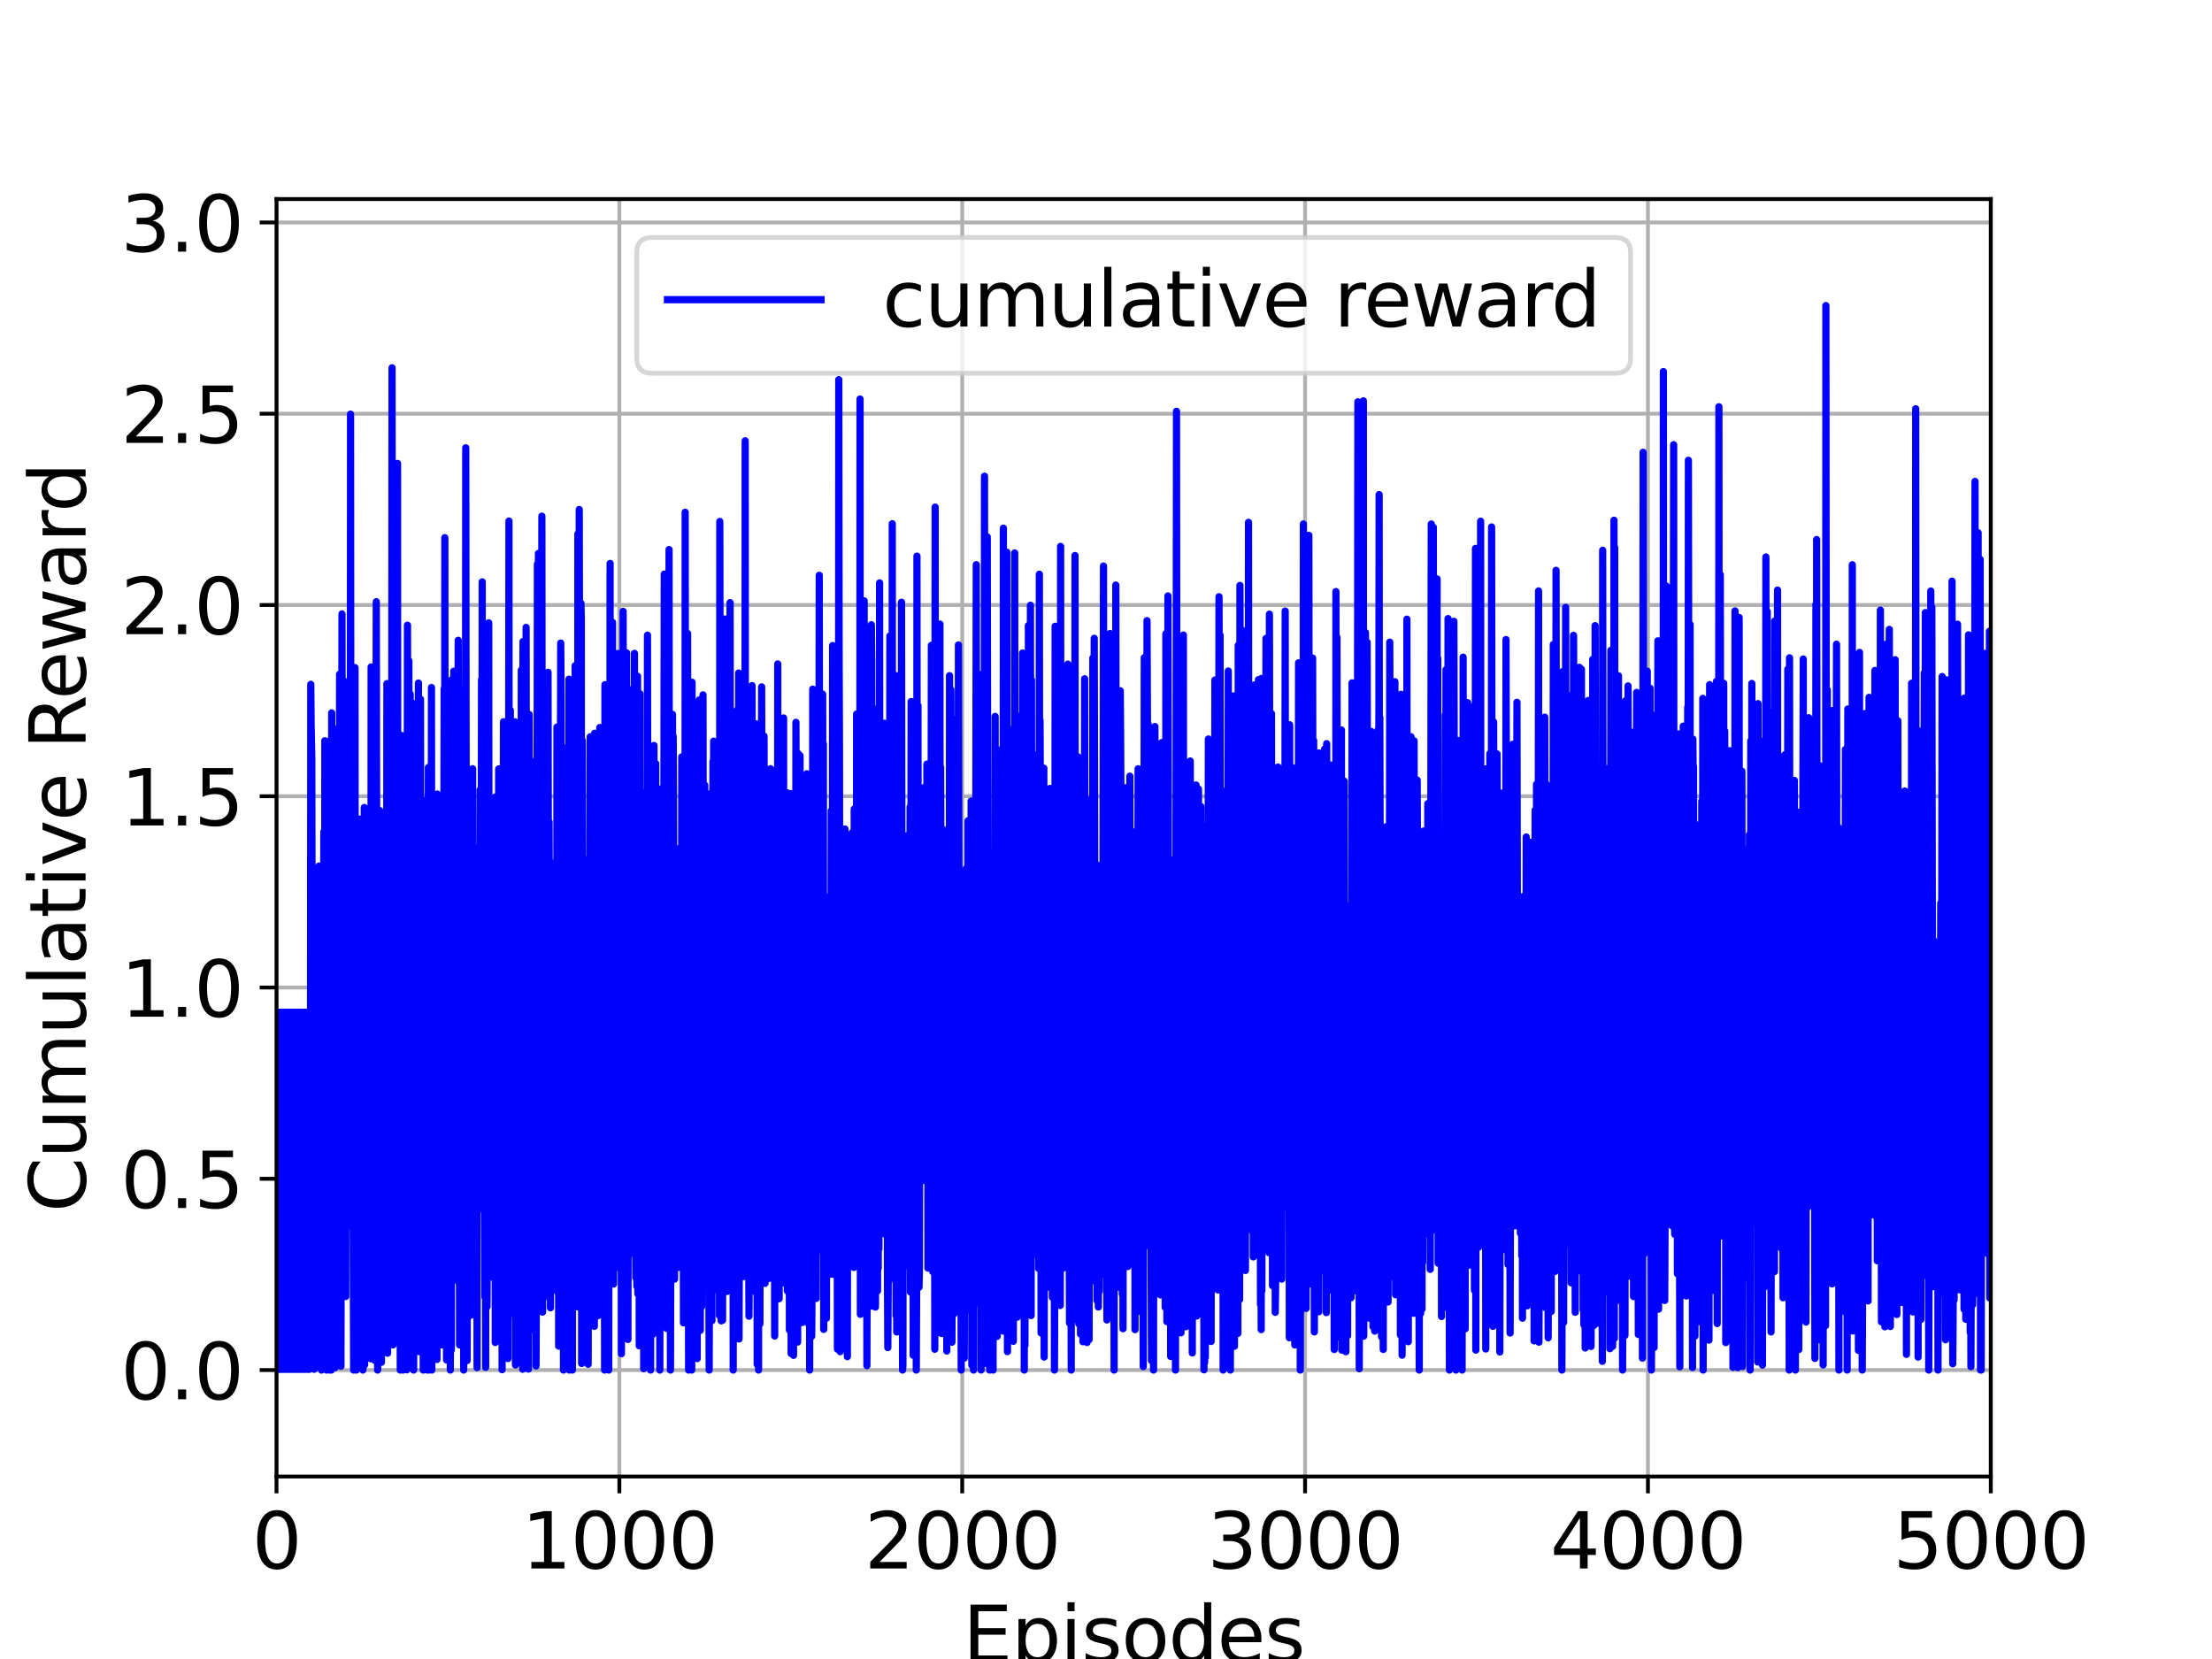 <?xml version="1.0" encoding="utf-8" standalone="no"?>
<!DOCTYPE svg PUBLIC "-//W3C//DTD SVG 1.1//EN"
  "http://www.w3.org/Graphics/SVG/1.1/DTD/svg11.dtd">
<svg xmlns:xlink="http://www.w3.org/1999/xlink" width="460.8pt" height="345.6pt" viewBox="0 0 460.8 345.6" xmlns="http://www.w3.org/2000/svg" version="1.1">
 <defs>
  <style type="text/css">*{stroke-linejoin: round; stroke-linecap: butt}</style>
 </defs>
 <g id="figure_1">
  <g id="patch_1">
   <path d="M 0 345.6 
L 460.8 345.6 
L 460.8 0 
L 0 0 
z
" style="fill: #ffffff"/>
  </g>
  <g id="axes_1">
   <g id="patch_2">
    <path d="M 57.6 307.584 
L 414.72 307.584 
L 414.72 41.472 
L 57.6 41.472 
z
" style="fill: #ffffff"/>
   </g>
   <g id="matplotlib.axis_1">
    <g id="xtick_1">
     <g id="line2d_1">
      <path d="M 57.6 307.584 
L 57.6 41.472 
" clip-path="url(#pb819859f6f)" style="fill: none; stroke: #b0b0b0; stroke-width: 0.8; stroke-linecap: square"/>
     </g>
     <g id="line2d_2">
      <defs>
       <path id="ma40f2a3e47" d="M 0 0 
L 0 3.5 
" style="stroke: #000000; stroke-width: 0.8"/>
      </defs>
      <g>
       <use xlink:href="#ma40f2a3e47" x="57.6" y="307.584" style="stroke: #000000; stroke-width: 0.8"/>
      </g>
     </g>
     <g id="text_1">
      <!-- 0 -->
      <g transform="translate(52.51 326.741)scale(0.16 -0.16)">
       <defs>
        <path id="DejaVuSans-30" d="M 2034 4250 
Q 1547 4250 1301 3770 
Q 1056 3291 1056 2328 
Q 1056 1369 1301 889 
Q 1547 409 2034 409 
Q 2525 409 2770 889 
Q 3016 1369 3016 2328 
Q 3016 3291 2770 3770 
Q 2525 4250 2034 4250 
z
M 2034 4750 
Q 2819 4750 3233 4129 
Q 3647 3509 3647 2328 
Q 3647 1150 3233 529 
Q 2819 -91 2034 -91 
Q 1250 -91 836 529 
Q 422 1150 422 2328 
Q 422 3509 836 4129 
Q 1250 4750 2034 4750 
z
" transform="scale(0.016)"/>
       </defs>
       <use xlink:href="#DejaVuSans-30"/>
      </g>
     </g>
    </g>
    <g id="xtick_2">
     <g id="line2d_3">
      <path d="M 129.024 307.584 
L 129.024 41.472 
" clip-path="url(#pb819859f6f)" style="fill: none; stroke: #b0b0b0; stroke-width: 0.8; stroke-linecap: square"/>
     </g>
     <g id="line2d_4">
      <g>
       <use xlink:href="#ma40f2a3e47" x="129.024" y="307.584" style="stroke: #000000; stroke-width: 0.8"/>
      </g>
     </g>
     <g id="text_2">
      <!-- 1000 -->
      <g transform="translate(108.664 326.741)scale(0.16 -0.16)">
       <defs>
        <path id="DejaVuSans-31" d="M 794 531 
L 1825 531 
L 1825 4091 
L 703 3866 
L 703 4441 
L 1819 4666 
L 2450 4666 
L 2450 531 
L 3481 531 
L 3481 0 
L 794 0 
L 794 531 
z
" transform="scale(0.016)"/>
       </defs>
       <use xlink:href="#DejaVuSans-31"/>
       <use xlink:href="#DejaVuSans-30" x="63.623"/>
       <use xlink:href="#DejaVuSans-30" x="127.246"/>
       <use xlink:href="#DejaVuSans-30" x="190.869"/>
      </g>
     </g>
    </g>
    <g id="xtick_3">
     <g id="line2d_5">
      <path d="M 200.448 307.584 
L 200.448 41.472 
" clip-path="url(#pb819859f6f)" style="fill: none; stroke: #b0b0b0; stroke-width: 0.8; stroke-linecap: square"/>
     </g>
     <g id="line2d_6">
      <g>
       <use xlink:href="#ma40f2a3e47" x="200.448" y="307.584" style="stroke: #000000; stroke-width: 0.8"/>
      </g>
     </g>
     <g id="text_3">
      <!-- 2000 -->
      <g transform="translate(180.088 326.741)scale(0.16 -0.16)">
       <defs>
        <path id="DejaVuSans-32" d="M 1228 531 
L 3431 531 
L 3431 0 
L 469 0 
L 469 531 
Q 828 903 1448 1529 
Q 2069 2156 2228 2338 
Q 2531 2678 2651 2914 
Q 2772 3150 2772 3378 
Q 2772 3750 2511 3984 
Q 2250 4219 1831 4219 
Q 1534 4219 1204 4116 
Q 875 4013 500 3803 
L 500 4441 
Q 881 4594 1212 4672 
Q 1544 4750 1819 4750 
Q 2544 4750 2975 4387 
Q 3406 4025 3406 3419 
Q 3406 3131 3298 2873 
Q 3191 2616 2906 2266 
Q 2828 2175 2409 1742 
Q 1991 1309 1228 531 
z
" transform="scale(0.016)"/>
       </defs>
       <use xlink:href="#DejaVuSans-32"/>
       <use xlink:href="#DejaVuSans-30" x="63.623"/>
       <use xlink:href="#DejaVuSans-30" x="127.246"/>
       <use xlink:href="#DejaVuSans-30" x="190.869"/>
      </g>
     </g>
    </g>
    <g id="xtick_4">
     <g id="line2d_7">
      <path d="M 271.872 307.584 
L 271.872 41.472 
" clip-path="url(#pb819859f6f)" style="fill: none; stroke: #b0b0b0; stroke-width: 0.8; stroke-linecap: square"/>
     </g>
     <g id="line2d_8">
      <g>
       <use xlink:href="#ma40f2a3e47" x="271.872" y="307.584" style="stroke: #000000; stroke-width: 0.8"/>
      </g>
     </g>
     <g id="text_4">
      <!-- 3000 -->
      <g transform="translate(251.512 326.741)scale(0.16 -0.16)">
       <defs>
        <path id="DejaVuSans-33" d="M 2597 2516 
Q 3050 2419 3304 2112 
Q 3559 1806 3559 1356 
Q 3559 666 3084 287 
Q 2609 -91 1734 -91 
Q 1441 -91 1130 -33 
Q 819 25 488 141 
L 488 750 
Q 750 597 1062 519 
Q 1375 441 1716 441 
Q 2309 441 2620 675 
Q 2931 909 2931 1356 
Q 2931 1769 2642 2001 
Q 2353 2234 1838 2234 
L 1294 2234 
L 1294 2753 
L 1863 2753 
Q 2328 2753 2575 2939 
Q 2822 3125 2822 3475 
Q 2822 3834 2567 4026 
Q 2313 4219 1838 4219 
Q 1578 4219 1281 4162 
Q 984 4106 628 3988 
L 628 4550 
Q 988 4650 1302 4700 
Q 1616 4750 1894 4750 
Q 2613 4750 3031 4423 
Q 3450 4097 3450 3541 
Q 3450 3153 3228 2886 
Q 3006 2619 2597 2516 
z
" transform="scale(0.016)"/>
       </defs>
       <use xlink:href="#DejaVuSans-33"/>
       <use xlink:href="#DejaVuSans-30" x="63.623"/>
       <use xlink:href="#DejaVuSans-30" x="127.246"/>
       <use xlink:href="#DejaVuSans-30" x="190.869"/>
      </g>
     </g>
    </g>
    <g id="xtick_5">
     <g id="line2d_9">
      <path d="M 343.296 307.584 
L 343.296 41.472 
" clip-path="url(#pb819859f6f)" style="fill: none; stroke: #b0b0b0; stroke-width: 0.8; stroke-linecap: square"/>
     </g>
     <g id="line2d_10">
      <g>
       <use xlink:href="#ma40f2a3e47" x="343.296" y="307.584" style="stroke: #000000; stroke-width: 0.8"/>
      </g>
     </g>
     <g id="text_5">
      <!-- 4000 -->
      <g transform="translate(322.936 326.741)scale(0.16 -0.16)">
       <defs>
        <path id="DejaVuSans-34" d="M 2419 4116 
L 825 1625 
L 2419 1625 
L 2419 4116 
z
M 2253 4666 
L 3047 4666 
L 3047 1625 
L 3713 1625 
L 3713 1100 
L 3047 1100 
L 3047 0 
L 2419 0 
L 2419 1100 
L 313 1100 
L 313 1709 
L 2253 4666 
z
" transform="scale(0.016)"/>
       </defs>
       <use xlink:href="#DejaVuSans-34"/>
       <use xlink:href="#DejaVuSans-30" x="63.623"/>
       <use xlink:href="#DejaVuSans-30" x="127.246"/>
       <use xlink:href="#DejaVuSans-30" x="190.869"/>
      </g>
     </g>
    </g>
    <g id="xtick_6">
     <g id="line2d_11">
      <path d="M 414.72 307.584 
L 414.72 41.472 
" clip-path="url(#pb819859f6f)" style="fill: none; stroke: #b0b0b0; stroke-width: 0.8; stroke-linecap: square"/>
     </g>
     <g id="line2d_12">
      <g>
       <use xlink:href="#ma40f2a3e47" x="414.72" y="307.584" style="stroke: #000000; stroke-width: 0.8"/>
      </g>
     </g>
     <g id="text_6">
      <!-- 5000 -->
      <g transform="translate(394.36 326.741)scale(0.16 -0.16)">
       <defs>
        <path id="DejaVuSans-35" d="M 691 4666 
L 3169 4666 
L 3169 4134 
L 1269 4134 
L 1269 2991 
Q 1406 3038 1543 3061 
Q 1681 3084 1819 3084 
Q 2600 3084 3056 2656 
Q 3513 2228 3513 1497 
Q 3513 744 3044 326 
Q 2575 -91 1722 -91 
Q 1428 -91 1123 -41 
Q 819 9 494 109 
L 494 744 
Q 775 591 1075 516 
Q 1375 441 1709 441 
Q 2250 441 2565 725 
Q 2881 1009 2881 1497 
Q 2881 1984 2565 2268 
Q 2250 2553 1709 2553 
Q 1456 2553 1204 2497 
Q 953 2441 691 2322 
L 691 4666 
z
" transform="scale(0.016)"/>
       </defs>
       <use xlink:href="#DejaVuSans-35"/>
       <use xlink:href="#DejaVuSans-30" x="63.623"/>
       <use xlink:href="#DejaVuSans-30" x="127.246"/>
       <use xlink:href="#DejaVuSans-30" x="190.869"/>
      </g>
     </g>
    </g>
    <g id="text_7">
     <!-- Episodes -->
     <g transform="translate(200.572 346.226)scale(0.16 -0.16)">
      <defs>
       <path id="DejaVuSans-45" d="M 628 4666 
L 3578 4666 
L 3578 4134 
L 1259 4134 
L 1259 2753 
L 3481 2753 
L 3481 2222 
L 1259 2222 
L 1259 531 
L 3634 531 
L 3634 0 
L 628 0 
L 628 4666 
z
" transform="scale(0.016)"/>
       <path id="DejaVuSans-70" d="M 1159 525 
L 1159 -1331 
L 581 -1331 
L 581 3500 
L 1159 3500 
L 1159 2969 
Q 1341 3281 1617 3432 
Q 1894 3584 2278 3584 
Q 2916 3584 3314 3078 
Q 3713 2572 3713 1747 
Q 3713 922 3314 415 
Q 2916 -91 2278 -91 
Q 1894 -91 1617 61 
Q 1341 213 1159 525 
z
M 3116 1747 
Q 3116 2381 2855 2742 
Q 2594 3103 2138 3103 
Q 1681 3103 1420 2742 
Q 1159 2381 1159 1747 
Q 1159 1113 1420 752 
Q 1681 391 2138 391 
Q 2594 391 2855 752 
Q 3116 1113 3116 1747 
z
" transform="scale(0.016)"/>
       <path id="DejaVuSans-69" d="M 603 3500 
L 1178 3500 
L 1178 0 
L 603 0 
L 603 3500 
z
M 603 4863 
L 1178 4863 
L 1178 4134 
L 603 4134 
L 603 4863 
z
" transform="scale(0.016)"/>
       <path id="DejaVuSans-73" d="M 2834 3397 
L 2834 2853 
Q 2591 2978 2328 3040 
Q 2066 3103 1784 3103 
Q 1356 3103 1142 2972 
Q 928 2841 928 2578 
Q 928 2378 1081 2264 
Q 1234 2150 1697 2047 
L 1894 2003 
Q 2506 1872 2764 1633 
Q 3022 1394 3022 966 
Q 3022 478 2636 193 
Q 2250 -91 1575 -91 
Q 1294 -91 989 -36 
Q 684 19 347 128 
L 347 722 
Q 666 556 975 473 
Q 1284 391 1588 391 
Q 1994 391 2212 530 
Q 2431 669 2431 922 
Q 2431 1156 2273 1281 
Q 2116 1406 1581 1522 
L 1381 1569 
Q 847 1681 609 1914 
Q 372 2147 372 2553 
Q 372 3047 722 3315 
Q 1072 3584 1716 3584 
Q 2034 3584 2315 3537 
Q 2597 3491 2834 3397 
z
" transform="scale(0.016)"/>
       <path id="DejaVuSans-6f" d="M 1959 3097 
Q 1497 3097 1228 2736 
Q 959 2375 959 1747 
Q 959 1119 1226 758 
Q 1494 397 1959 397 
Q 2419 397 2687 759 
Q 2956 1122 2956 1747 
Q 2956 2369 2687 2733 
Q 2419 3097 1959 3097 
z
M 1959 3584 
Q 2709 3584 3137 3096 
Q 3566 2609 3566 1747 
Q 3566 888 3137 398 
Q 2709 -91 1959 -91 
Q 1206 -91 779 398 
Q 353 888 353 1747 
Q 353 2609 779 3096 
Q 1206 3584 1959 3584 
z
" transform="scale(0.016)"/>
       <path id="DejaVuSans-64" d="M 2906 2969 
L 2906 4863 
L 3481 4863 
L 3481 0 
L 2906 0 
L 2906 525 
Q 2725 213 2448 61 
Q 2172 -91 1784 -91 
Q 1150 -91 751 415 
Q 353 922 353 1747 
Q 353 2572 751 3078 
Q 1150 3584 1784 3584 
Q 2172 3584 2448 3432 
Q 2725 3281 2906 2969 
z
M 947 1747 
Q 947 1113 1208 752 
Q 1469 391 1925 391 
Q 2381 391 2643 752 
Q 2906 1113 2906 1747 
Q 2906 2381 2643 2742 
Q 2381 3103 1925 3103 
Q 1469 3103 1208 2742 
Q 947 2381 947 1747 
z
" transform="scale(0.016)"/>
       <path id="DejaVuSans-65" d="M 3597 1894 
L 3597 1613 
L 953 1613 
Q 991 1019 1311 708 
Q 1631 397 2203 397 
Q 2534 397 2845 478 
Q 3156 559 3463 722 
L 3463 178 
Q 3153 47 2828 -22 
Q 2503 -91 2169 -91 
Q 1331 -91 842 396 
Q 353 884 353 1716 
Q 353 2575 817 3079 
Q 1281 3584 2069 3584 
Q 2775 3584 3186 3129 
Q 3597 2675 3597 1894 
z
M 3022 2063 
Q 3016 2534 2758 2815 
Q 2500 3097 2075 3097 
Q 1594 3097 1305 2825 
Q 1016 2553 972 2059 
L 3022 2063 
z
" transform="scale(0.016)"/>
      </defs>
      <use xlink:href="#DejaVuSans-45"/>
      <use xlink:href="#DejaVuSans-70" x="63.184"/>
      <use xlink:href="#DejaVuSans-69" x="126.66"/>
      <use xlink:href="#DejaVuSans-73" x="154.443"/>
      <use xlink:href="#DejaVuSans-6f" x="206.543"/>
      <use xlink:href="#DejaVuSans-64" x="267.725"/>
      <use xlink:href="#DejaVuSans-65" x="331.201"/>
      <use xlink:href="#DejaVuSans-73" x="392.725"/>
     </g>
    </g>
   </g>
   <g id="matplotlib.axis_2">
    <g id="ytick_1">
     <g id="line2d_13">
      <path d="M 57.6 285.408 
L 414.72 285.408 
" clip-path="url(#pb819859f6f)" style="fill: none; stroke: #b0b0b0; stroke-width: 0.8; stroke-linecap: square"/>
     </g>
     <g id="line2d_14">
      <defs>
       <path id="m15e3464c61" d="M 0 0 
L -3.5 0 
" style="stroke: #000000; stroke-width: 0.8"/>
      </defs>
      <g>
       <use xlink:href="#m15e3464c61" x="57.6" y="285.408" style="stroke: #000000; stroke-width: 0.8"/>
      </g>
     </g>
     <g id="text_8">
      <!-- 0.0 -->
      <g transform="translate(25.155 291.487)scale(0.16 -0.16)">
       <defs>
        <path id="DejaVuSans-2e" d="M 684 794 
L 1344 794 
L 1344 0 
L 684 0 
L 684 794 
z
" transform="scale(0.016)"/>
       </defs>
       <use xlink:href="#DejaVuSans-30"/>
       <use xlink:href="#DejaVuSans-2e" x="63.623"/>
       <use xlink:href="#DejaVuSans-30" x="95.41"/>
      </g>
     </g>
    </g>
    <g id="ytick_2">
     <g id="line2d_15">
      <path d="M 57.6 245.563 
L 414.72 245.563 
" clip-path="url(#pb819859f6f)" style="fill: none; stroke: #b0b0b0; stroke-width: 0.8; stroke-linecap: square"/>
     </g>
     <g id="line2d_16">
      <g>
       <use xlink:href="#m15e3464c61" x="57.6" y="245.563" style="stroke: #000000; stroke-width: 0.8"/>
      </g>
     </g>
     <g id="text_9">
      <!-- 0.5 -->
      <g transform="translate(25.155 251.642)scale(0.16 -0.16)">
       <use xlink:href="#DejaVuSans-30"/>
       <use xlink:href="#DejaVuSans-2e" x="63.623"/>
       <use xlink:href="#DejaVuSans-35" x="95.41"/>
      </g>
     </g>
    </g>
    <g id="ytick_3">
     <g id="line2d_17">
      <path d="M 57.6 205.719 
L 414.72 205.719 
" clip-path="url(#pb819859f6f)" style="fill: none; stroke: #b0b0b0; stroke-width: 0.8; stroke-linecap: square"/>
     </g>
     <g id="line2d_18">
      <g>
       <use xlink:href="#m15e3464c61" x="57.6" y="205.719" style="stroke: #000000; stroke-width: 0.8"/>
      </g>
     </g>
     <g id="text_10">
      <!-- 1.0 -->
      <g transform="translate(25.155 211.798)scale(0.16 -0.16)">
       <use xlink:href="#DejaVuSans-31"/>
       <use xlink:href="#DejaVuSans-2e" x="63.623"/>
       <use xlink:href="#DejaVuSans-30" x="95.41"/>
      </g>
     </g>
    </g>
    <g id="ytick_4">
     <g id="line2d_19">
      <path d="M 57.6 165.874 
L 414.72 165.874 
" clip-path="url(#pb819859f6f)" style="fill: none; stroke: #b0b0b0; stroke-width: 0.8; stroke-linecap: square"/>
     </g>
     <g id="line2d_20">
      <g>
       <use xlink:href="#m15e3464c61" x="57.6" y="165.874" style="stroke: #000000; stroke-width: 0.8"/>
      </g>
     </g>
     <g id="text_11">
      <!-- 1.5 -->
      <g transform="translate(25.155 171.953)scale(0.16 -0.16)">
       <use xlink:href="#DejaVuSans-31"/>
       <use xlink:href="#DejaVuSans-2e" x="63.623"/>
       <use xlink:href="#DejaVuSans-35" x="95.41"/>
      </g>
     </g>
    </g>
    <g id="ytick_5">
     <g id="line2d_21">
      <path d="M 57.6 126.03 
L 414.72 126.03 
" clip-path="url(#pb819859f6f)" style="fill: none; stroke: #b0b0b0; stroke-width: 0.8; stroke-linecap: square"/>
     </g>
     <g id="line2d_22">
      <g>
       <use xlink:href="#m15e3464c61" x="57.6" y="126.03" style="stroke: #000000; stroke-width: 0.8"/>
      </g>
     </g>
     <g id="text_12">
      <!-- 2.0 -->
      <g transform="translate(25.155 132.109)scale(0.16 -0.16)">
       <use xlink:href="#DejaVuSans-32"/>
       <use xlink:href="#DejaVuSans-2e" x="63.623"/>
       <use xlink:href="#DejaVuSans-30" x="95.41"/>
      </g>
     </g>
    </g>
    <g id="ytick_6">
     <g id="line2d_23">
      <path d="M 57.6 86.185 
L 414.72 86.185 
" clip-path="url(#pb819859f6f)" style="fill: none; stroke: #b0b0b0; stroke-width: 0.8; stroke-linecap: square"/>
     </g>
     <g id="line2d_24">
      <g>
       <use xlink:href="#m15e3464c61" x="57.6" y="86.185" style="stroke: #000000; stroke-width: 0.8"/>
      </g>
     </g>
     <g id="text_13">
      <!-- 2.5 -->
      <g transform="translate(25.155 92.264)scale(0.16 -0.16)">
       <use xlink:href="#DejaVuSans-32"/>
       <use xlink:href="#DejaVuSans-2e" x="63.623"/>
       <use xlink:href="#DejaVuSans-35" x="95.41"/>
      </g>
     </g>
    </g>
    <g id="ytick_7">
     <g id="line2d_25">
      <path d="M 57.6 46.341 
L 414.72 46.341 
" clip-path="url(#pb819859f6f)" style="fill: none; stroke: #b0b0b0; stroke-width: 0.8; stroke-linecap: square"/>
     </g>
     <g id="line2d_26">
      <g>
       <use xlink:href="#m15e3464c61" x="57.6" y="46.341" style="stroke: #000000; stroke-width: 0.8"/>
      </g>
     </g>
     <g id="text_14">
      <!-- 3.0 -->
      <g transform="translate(25.155 52.42)scale(0.16 -0.16)">
       <use xlink:href="#DejaVuSans-33"/>
       <use xlink:href="#DejaVuSans-2e" x="63.623"/>
       <use xlink:href="#DejaVuSans-30" x="95.41"/>
      </g>
     </g>
    </g>
    <g id="text_15">
     <!-- Cumulative Reward -->
     <g transform="translate(17.828 252.524)rotate(-90)scale(0.16 -0.16)">
      <defs>
       <path id="DejaVuSans-43" d="M 4122 4306 
L 4122 3641 
Q 3803 3938 3442 4084 
Q 3081 4231 2675 4231 
Q 1875 4231 1450 3742 
Q 1025 3253 1025 2328 
Q 1025 1406 1450 917 
Q 1875 428 2675 428 
Q 3081 428 3442 575 
Q 3803 722 4122 1019 
L 4122 359 
Q 3791 134 3420 21 
Q 3050 -91 2638 -91 
Q 1578 -91 968 557 
Q 359 1206 359 2328 
Q 359 3453 968 4101 
Q 1578 4750 2638 4750 
Q 3056 4750 3426 4639 
Q 3797 4528 4122 4306 
z
" transform="scale(0.016)"/>
       <path id="DejaVuSans-75" d="M 544 1381 
L 544 3500 
L 1119 3500 
L 1119 1403 
Q 1119 906 1312 657 
Q 1506 409 1894 409 
Q 2359 409 2629 706 
Q 2900 1003 2900 1516 
L 2900 3500 
L 3475 3500 
L 3475 0 
L 2900 0 
L 2900 538 
Q 2691 219 2414 64 
Q 2138 -91 1772 -91 
Q 1169 -91 856 284 
Q 544 659 544 1381 
z
M 1991 3584 
L 1991 3584 
z
" transform="scale(0.016)"/>
       <path id="DejaVuSans-6d" d="M 3328 2828 
Q 3544 3216 3844 3400 
Q 4144 3584 4550 3584 
Q 5097 3584 5394 3201 
Q 5691 2819 5691 2113 
L 5691 0 
L 5113 0 
L 5113 2094 
Q 5113 2597 4934 2840 
Q 4756 3084 4391 3084 
Q 3944 3084 3684 2787 
Q 3425 2491 3425 1978 
L 3425 0 
L 2847 0 
L 2847 2094 
Q 2847 2600 2669 2842 
Q 2491 3084 2119 3084 
Q 1678 3084 1418 2786 
Q 1159 2488 1159 1978 
L 1159 0 
L 581 0 
L 581 3500 
L 1159 3500 
L 1159 2956 
Q 1356 3278 1631 3431 
Q 1906 3584 2284 3584 
Q 2666 3584 2933 3390 
Q 3200 3197 3328 2828 
z
" transform="scale(0.016)"/>
       <path id="DejaVuSans-6c" d="M 603 4863 
L 1178 4863 
L 1178 0 
L 603 0 
L 603 4863 
z
" transform="scale(0.016)"/>
       <path id="DejaVuSans-61" d="M 2194 1759 
Q 1497 1759 1228 1600 
Q 959 1441 959 1056 
Q 959 750 1161 570 
Q 1363 391 1709 391 
Q 2188 391 2477 730 
Q 2766 1069 2766 1631 
L 2766 1759 
L 2194 1759 
z
M 3341 1997 
L 3341 0 
L 2766 0 
L 2766 531 
Q 2569 213 2275 61 
Q 1981 -91 1556 -91 
Q 1019 -91 701 211 
Q 384 513 384 1019 
Q 384 1609 779 1909 
Q 1175 2209 1959 2209 
L 2766 2209 
L 2766 2266 
Q 2766 2663 2505 2880 
Q 2244 3097 1772 3097 
Q 1472 3097 1187 3025 
Q 903 2953 641 2809 
L 641 3341 
Q 956 3463 1253 3523 
Q 1550 3584 1831 3584 
Q 2591 3584 2966 3190 
Q 3341 2797 3341 1997 
z
" transform="scale(0.016)"/>
       <path id="DejaVuSans-74" d="M 1172 4494 
L 1172 3500 
L 2356 3500 
L 2356 3053 
L 1172 3053 
L 1172 1153 
Q 1172 725 1289 603 
Q 1406 481 1766 481 
L 2356 481 
L 2356 0 
L 1766 0 
Q 1100 0 847 248 
Q 594 497 594 1153 
L 594 3053 
L 172 3053 
L 172 3500 
L 594 3500 
L 594 4494 
L 1172 4494 
z
" transform="scale(0.016)"/>
       <path id="DejaVuSans-76" d="M 191 3500 
L 800 3500 
L 1894 563 
L 2988 3500 
L 3597 3500 
L 2284 0 
L 1503 0 
L 191 3500 
z
" transform="scale(0.016)"/>
       <path id="DejaVuSans-20" transform="scale(0.016)"/>
       <path id="DejaVuSans-52" d="M 2841 2188 
Q 3044 2119 3236 1894 
Q 3428 1669 3622 1275 
L 4263 0 
L 3584 0 
L 2988 1197 
Q 2756 1666 2539 1819 
Q 2322 1972 1947 1972 
L 1259 1972 
L 1259 0 
L 628 0 
L 628 4666 
L 2053 4666 
Q 2853 4666 3247 4331 
Q 3641 3997 3641 3322 
Q 3641 2881 3436 2590 
Q 3231 2300 2841 2188 
z
M 1259 4147 
L 1259 2491 
L 2053 2491 
Q 2509 2491 2742 2702 
Q 2975 2913 2975 3322 
Q 2975 3731 2742 3939 
Q 2509 4147 2053 4147 
L 1259 4147 
z
" transform="scale(0.016)"/>
       <path id="DejaVuSans-77" d="M 269 3500 
L 844 3500 
L 1563 769 
L 2278 3500 
L 2956 3500 
L 3675 769 
L 4391 3500 
L 4966 3500 
L 4050 0 
L 3372 0 
L 2619 2869 
L 1863 0 
L 1184 0 
L 269 3500 
z
" transform="scale(0.016)"/>
       <path id="DejaVuSans-72" d="M 2631 2963 
Q 2534 3019 2420 3045 
Q 2306 3072 2169 3072 
Q 1681 3072 1420 2755 
Q 1159 2438 1159 1844 
L 1159 0 
L 581 0 
L 581 3500 
L 1159 3500 
L 1159 2956 
Q 1341 3275 1631 3429 
Q 1922 3584 2338 3584 
Q 2397 3584 2469 3576 
Q 2541 3569 2628 3553 
L 2631 2963 
z
" transform="scale(0.016)"/>
      </defs>
      <use xlink:href="#DejaVuSans-43"/>
      <use xlink:href="#DejaVuSans-75" x="69.824"/>
      <use xlink:href="#DejaVuSans-6d" x="133.203"/>
      <use xlink:href="#DejaVuSans-75" x="230.615"/>
      <use xlink:href="#DejaVuSans-6c" x="293.994"/>
      <use xlink:href="#DejaVuSans-61" x="321.777"/>
      <use xlink:href="#DejaVuSans-74" x="383.057"/>
      <use xlink:href="#DejaVuSans-69" x="422.266"/>
      <use xlink:href="#DejaVuSans-76" x="450.049"/>
      <use xlink:href="#DejaVuSans-65" x="509.229"/>
      <use xlink:href="#DejaVuSans-20" x="570.752"/>
      <use xlink:href="#DejaVuSans-52" x="602.539"/>
      <use xlink:href="#DejaVuSans-65" x="667.521"/>
      <use xlink:href="#DejaVuSans-77" x="729.045"/>
      <use xlink:href="#DejaVuSans-61" x="810.832"/>
      <use xlink:href="#DejaVuSans-72" x="872.111"/>
      <use xlink:href="#DejaVuSans-64" x="911.475"/>
     </g>
    </g>
   </g>
   <g id="line2d_27">
    <path d="M 57.6 285.258 
L 57.743 210.872 
L 57.886 285.258 
L 58.029 210.872 
L 58.171 285.258 
L 58.314 210.872 
L 58.457 285.258 
L 58.6 210.872 
L 58.743 285.258 
L 58.886 210.872 
L 59.028 285.258 
L 59.171 210.872 
L 59.314 285.258 
L 59.457 210.872 
L 59.6 285.258 
L 59.743 210.872 
L 59.886 285.258 
L 60.028 210.872 
L 60.171 285.258 
L 60.314 210.872 
L 60.457 285.258 
L 60.6 210.872 
L 60.743 285.258 
L 60.886 210.872 
L 61.028 285.258 
L 61.171 210.872 
L 61.314 285.258 
L 61.457 210.872 
L 61.6 285.258 
L 61.743 210.872 
L 61.885 285.258 
L 62.028 210.872 
L 62.171 285.258 
L 62.314 210.872 
L 62.457 285.258 
L 62.6 210.872 
L 62.743 285.258 
L 62.885 210.872 
L 63.028 285.258 
L 63.171 210.872 
L 63.314 285.258 
L 63.457 210.872 
L 63.6 285.258 
L 63.742 210.872 
L 63.885 285.258 
L 64.028 210.872 
L 64.171 285.258 
L 64.314 210.872 
L 64.457 285.258 
L 64.6 210.872 
L 64.671 242.21 
L 64.742 142.558 
L 64.814 150.874 
L 64.957 157.897 
L 65.1 261.33 
L 65.171 202.957 
L 65.242 282.366 
L 65.314 244.514 
L 65.457 285.244 
L 65.599 214.309 
L 65.742 261.039 
L 65.957 207.571 
L 66.028 259.272 
L 66.099 252.445 
L 66.171 205.762 
L 66.385 273.736 
L 66.457 180.416 
L 66.599 278.799 
L 66.742 266.736 
L 66.885 185.552 
L 66.957 285.408 
L 67.099 181.588 
L 67.171 248.127 
L 67.314 193.676 
L 67.385 217.407 
L 67.457 173.278 
L 67.528 189.774 
L 67.599 252.878 
L 67.671 154.307 
L 67.742 277.744 
L 67.885 187.543 
L 68.028 285.408 
L 68.099 237.932 
L 68.171 282.727 
L 68.242 221.751 
L 68.314 235.049 
L 68.385 270.841 
L 68.456 154.44 
L 68.528 162.69 
L 68.671 285.403 
L 68.742 235.426 
L 68.814 238.192 
L 68.885 230.279 
L 68.956 234.181 
L 69.028 285.408 
L 69.099 148.5 
L 69.171 187.401 
L 69.242 245.864 
L 69.314 225.444 
L 69.385 261.378 
L 69.456 172.286 
L 69.528 250.025 
L 69.599 200.772 
L 69.814 284.905 
L 69.956 274.151 
L 70.028 163.402 
L 70.099 212.137 
L 70.171 196.391 
L 70.242 235.969 
L 70.385 151.745 
L 70.456 214.256 
L 70.528 178.796 
L 70.671 239.783 
L 70.742 140.441 
L 70.813 176.927 
L 70.885 258.068 
L 70.956 244.385 
L 71.028 284.621 
L 71.242 127.889 
L 71.313 184.908 
L 71.385 160.292 
L 71.456 209.6 
L 71.528 141.702 
L 71.671 252.265 
L 71.742 188.208 
L 71.813 211.269 
L 72.028 270.087 
L 72.099 180.321 
L 72.17 188.119 
L 72.242 238.563 
L 72.385 164.646 
L 72.456 245.504 
L 72.528 222.295 
L 72.599 249.401 
L 72.813 195.642 
L 72.885 255.299 
L 72.956 236.125 
L 73.028 86.265 
L 73.099 188.994 
L 73.17 151.524 
L 73.385 232.108 
L 73.456 241.617 
L 73.528 240.723 
L 73.67 285.408 
L 73.956 139.075 
L 74.028 283.68 
L 74.099 279.723 
L 74.17 212.062 
L 74.242 285.408 
L 74.313 267.742 
L 74.385 188.267 
L 74.456 262.394 
L 74.527 172.547 
L 74.599 216.276 
L 74.742 277.521 
L 74.813 170.62 
L 74.885 249.255 
L 74.956 179.564 
L 75.027 217.537 
L 75.099 226.697 
L 75.17 182.466 
L 75.242 249.974 
L 75.313 201.354 
L 75.385 227.611 
L 75.456 203.006 
L 75.527 207.551 
L 75.599 285.408 
L 75.67 277.096 
L 75.885 168.212 
L 75.956 284.343 
L 76.027 186.315 
L 76.099 227.917 
L 76.242 263.597 
L 76.385 223.929 
L 76.456 222.39 
L 76.527 180.746 
L 76.599 201.814 
L 76.742 274.688 
L 76.884 188.94 
L 76.956 260.172 
L 77.027 208.136 
L 77.099 282.261 
L 77.17 178.908 
L 77.242 283.063 
L 77.313 138.935 
L 77.456 232.01 
L 77.599 165.091 
L 77.67 256.934 
L 77.742 194.643 
L 77.813 256.615 
L 77.884 169.869 
L 77.956 257.1 
L 78.027 217.378 
L 78.099 283.401 
L 78.384 125.351 
L 78.67 285.408 
L 78.742 192.862 
L 78.813 233.624 
L 78.884 173.923 
L 78.956 247.189 
L 79.027 236.843 
L 79.099 168.843 
L 79.17 270.901 
L 79.241 253.774 
L 79.313 242.084 
L 79.384 171.955 
L 79.456 283.797 
L 79.599 185.055 
L 79.67 202.426 
L 79.741 249.799 
L 79.813 220.101 
L 79.884 243.543 
L 80.099 197.36 
L 80.17 234.27 
L 80.241 182.523 
L 80.313 188.558 
L 80.456 275.424 
L 80.599 142.411 
L 80.741 281.905 
L 80.884 196.918 
L 80.956 267.886 
L 81.027 259.155 
L 81.098 213.937 
L 81.17 220.781 
L 81.313 261.798 
L 81.384 260.648 
L 81.527 254.449 
L 81.67 76.614 
L 81.884 280.167 
L 81.956 171.748 
L 82.027 271.977 
L 82.17 166.53 
L 82.241 277.572 
L 82.384 169.842 
L 82.456 259.743 
L 82.527 216.951 
L 82.598 205.85 
L 82.67 235.181 
L 82.741 211.204 
L 82.813 96.539 
L 82.884 232.399 
L 82.956 221.546 
L 83.027 258.28 
L 83.098 169.79 
L 83.17 256.907 
L 83.241 246.904 
L 83.313 236.799 
L 83.384 285.408 
L 83.598 153.198 
L 83.67 272.656 
L 83.741 266.789 
L 83.813 227.291 
L 83.884 241.083 
L 83.955 285.408 
L 84.17 162.88 
L 84.241 208.075 
L 84.313 165.17 
L 84.384 185.377 
L 84.455 207.673 
L 84.527 161.04 
L 84.598 231.826 
L 84.67 156.78 
L 84.741 285.361 
L 84.884 130.238 
L 85.098 233.064 
L 85.17 137.649 
L 85.313 202.685 
L 85.455 144.599 
L 85.527 235.793 
L 85.598 221.476 
L 85.67 199.878 
L 85.741 237.61 
L 85.812 230.65 
L 85.955 196.555 
L 86.027 266.308 
L 86.098 146.526 
L 86.17 285.408 
L 86.241 219.413 
L 86.312 277.349 
L 86.384 195.556 
L 86.455 238.848 
L 86.598 165.566 
L 86.67 276.838 
L 86.812 148.132 
L 86.884 261.052 
L 86.955 236.179 
L 87.17 142.283 
L 87.384 281.59 
L 87.455 236.756 
L 87.527 261.77 
L 87.598 145.651 
L 87.741 274.785 
L 87.884 166.639 
L 87.955 211.483 
L 88.027 196.676 
L 88.098 220.101 
L 88.169 285.408 
L 88.241 214.953 
L 88.312 234.296 
L 88.384 205.435 
L 88.527 245.598 
L 88.598 247.406 
L 88.669 191.858 
L 88.741 263.728 
L 88.812 204.793 
L 89.027 285.408 
L 89.241 159.874 
L 89.312 285.408 
L 89.384 255.859 
L 89.455 178.712 
L 89.527 260.658 
L 89.598 212.94 
L 89.669 270.184 
L 89.741 165.131 
L 89.812 206.684 
L 89.884 143.214 
L 89.955 285.408 
L 90.026 205.093 
L 90.098 270.224 
L 90.169 214.939 
L 90.241 280.054 
L 90.312 275.391 
L 90.384 179.491 
L 90.455 192.143 
L 90.526 242.46 
L 90.669 196.067 
L 90.741 187.351 
L 91.026 283.204 
L 91.098 165.416 
L 91.241 238.069 
L 91.312 234.391 
L 91.455 166.3 
L 91.526 256.433 
L 91.598 220.305 
L 91.669 232.227 
L 91.741 273.109 
L 91.812 181.289 
L 91.884 225.679 
L 91.955 209.636 
L 92.026 280.158 
L 92.098 210.028 
L 92.169 269.76 
L 92.312 204.77 
L 92.383 213.42 
L 92.526 143.504 
L 92.598 236.491 
L 92.669 112.001 
L 92.741 195.755 
L 92.812 180.89 
L 93.026 283.301 
L 93.312 180.295 
L 93.526 260.386 
L 93.598 251.58 
L 93.741 166.707 
L 93.812 285.408 
L 93.883 187.679 
L 93.955 193.518 
L 94.026 281.229 
L 94.098 141.586 
L 94.169 192.21 
L 94.241 180.293 
L 94.312 200.989 
L 94.383 161.092 
L 94.455 192.633 
L 94.526 139.824 
L 94.669 266.691 
L 94.74 198.175 
L 94.812 263.223 
L 94.883 229.646 
L 94.955 197.789 
L 95.026 261.162 
L 95.098 149.055 
L 95.169 218.658 
L 95.24 188.153 
L 95.312 207.239 
L 95.455 133.383 
L 95.74 280.173 
L 95.812 187.586 
L 95.883 253.743 
L 96.026 151.258 
L 96.098 194.325 
L 96.169 194.064 
L 96.312 279.419 
L 96.383 143.982 
L 96.598 285.408 
L 96.669 192.632 
L 96.74 232.942 
L 96.883 280.661 
L 97.026 93.282 
L 97.24 279.679 
L 97.312 283.441 
L 97.526 183.063 
L 97.669 227.892 
L 97.74 227.114 
L 97.883 202.127 
L 97.955 231.184 
L 98.026 185.056 
L 98.097 273.995 
L 98.24 204.376 
L 98.312 213.35 
L 98.383 265.246 
L 98.455 160.134 
L 98.526 218.089 
L 98.597 253.322 
L 98.74 183.621 
L 98.812 222.309 
L 98.883 176.525 
L 98.954 219.716 
L 99.026 182.706 
L 99.097 236.05 
L 99.169 229.153 
L 99.24 190.566 
L 99.312 190.745 
L 99.383 284.902 
L 99.454 181.998 
L 99.526 221.873 
L 99.597 225.039 
L 99.669 234.83 
L 99.812 189.678 
L 99.883 204.927 
L 99.954 239.398 
L 100.026 164.54 
L 100.097 223.405 
L 100.169 197.942 
L 100.24 197.714 
L 100.312 141.589 
L 100.383 193.333 
L 100.454 121.205 
L 100.526 246.599 
L 100.597 186.286 
L 100.669 212.954 
L 100.74 173.122 
L 100.812 252.139 
L 100.883 217.343 
L 101.026 270.233 
L 101.097 205.329 
L 101.169 284.849 
L 101.24 170.066 
L 101.311 191.703 
L 101.454 272.2 
L 101.526 258.2 
L 101.669 173.02 
L 101.74 240.118 
L 101.811 129.75 
L 101.883 226.272 
L 101.954 217.7 
L 102.026 235.216 
L 102.097 190.129 
L 102.169 198.189 
L 102.24 266.014 
L 102.383 182.117 
L 102.454 250.451 
L 102.526 224.852 
L 102.669 180.436 
L 102.811 210.089 
L 102.954 262.809 
L 103.026 251.08 
L 103.097 183.992 
L 103.169 279.664 
L 103.24 166 
L 103.383 258.582 
L 103.454 221.46 
L 103.526 229.396 
L 103.597 215.051 
L 103.668 270.424 
L 103.74 260.448 
L 103.811 248.781 
L 103.883 160.18 
L 103.954 170.655 
L 104.168 246.268 
L 104.24 247.177 
L 104.311 275.424 
L 104.383 185.156 
L 104.454 197.925 
L 104.526 194.761 
L 104.597 285.333 
L 104.668 182.073 
L 104.74 214.774 
L 104.883 150.351 
L 104.954 267.965 
L 105.097 177.751 
L 105.168 275.57 
L 105.311 171.239 
L 105.454 257.29 
L 105.526 189.036 
L 105.597 204.931 
L 105.811 283.017 
L 106.025 108.536 
L 106.097 271.914 
L 106.168 257.977 
L 106.311 147.964 
L 106.383 210.627 
L 106.454 208.328 
L 106.668 173.508 
L 106.74 195.016 
L 106.811 183.871 
L 106.883 273.681 
L 106.954 178.749 
L 107.097 259.389 
L 107.168 235.96 
L 107.24 150.355 
L 107.311 187.58 
L 107.383 284.362 
L 107.454 279.38 
L 107.525 258.467 
L 107.597 192.008 
L 107.668 216.793 
L 107.74 219.456 
L 107.811 273.924 
L 107.882 171.534 
L 107.954 172.41 
L 108.097 263.702 
L 108.168 151.411 
L 108.24 276.991 
L 108.311 156.767 
L 108.382 207.468 
L 108.454 260.21 
L 108.597 139.602 
L 108.74 262.391 
L 108.811 192.05 
L 108.882 285.232 
L 108.954 133.638 
L 109.025 269.113 
L 109.097 225.786 
L 109.168 163.908 
L 109.24 194.55 
L 109.454 164.503 
L 109.525 255.071 
L 109.597 130.693 
L 109.811 271.901 
L 109.882 255.172 
L 109.954 266.986 
L 110.025 197.248 
L 110.097 285.203 
L 110.239 148.838 
L 110.454 277.013 
L 110.597 158.483 
L 110.668 200.439 
L 110.739 236.439 
L 110.811 163.636 
L 111.025 273.989 
L 111.168 178.881 
L 111.239 270.001 
L 111.311 231.707 
L 111.382 257.006 
L 111.525 189.657 
L 111.597 191.424 
L 111.668 284.559 
L 111.739 268.688 
L 111.954 117.497 
L 112.097 257.718 
L 112.168 115.285 
L 112.239 246.344 
L 112.311 227.306 
L 112.454 136.749 
L 112.525 164.47 
L 112.596 263.749 
L 112.668 185.275 
L 112.739 258.088 
L 112.882 107.525 
L 113.025 273.34 
L 113.096 207.554 
L 113.168 233.163 
L 113.311 264.896 
L 113.382 153.22 
L 113.454 249.917 
L 113.525 181.865 
L 113.596 213.203 
L 113.668 202.24 
L 113.739 242.561 
L 113.811 147.386 
L 113.954 234.923 
L 114.168 140.047 
L 114.311 236.943 
L 114.382 171.22 
L 114.454 192.876 
L 114.525 270.499 
L 114.596 214.462 
L 114.668 272.44 
L 114.739 182.17 
L 114.811 221.515 
L 114.882 219.874 
L 114.953 224.784 
L 115.025 179.794 
L 115.096 184.709 
L 115.239 244.568 
L 115.311 192.453 
L 115.453 254.363 
L 115.525 252.602 
L 115.596 253.113 
L 115.668 255.924 
L 115.739 249.998 
L 115.811 267.76 
L 115.882 204.729 
L 115.953 268.852 
L 116.025 151.454 
L 116.096 175.08 
L 116.239 269.29 
L 116.311 182.657 
L 116.382 280.415 
L 116.453 166.353 
L 116.525 197.657 
L 116.596 221.662 
L 116.81 133.956 
L 116.882 143.822 
L 117.025 269.222 
L 117.096 260.16 
L 117.168 203.316 
L 117.239 211.36 
L 117.31 199.141 
L 117.382 285.408 
L 117.453 155.773 
L 117.525 222.093 
L 117.668 155.957 
L 117.882 225.291 
L 117.953 272.054 
L 118.096 184.623 
L 118.168 269.756 
L 118.239 195.974 
L 118.31 276.086 
L 118.382 267.44 
L 118.453 235.648 
L 118.525 141.483 
L 118.596 285.408 
L 118.668 234.252 
L 118.739 160.743 
L 118.81 190.215 
L 118.882 196.535 
L 119.025 256.34 
L 119.167 198.038 
L 119.239 285.408 
L 119.31 196.825 
L 119.382 233.729 
L 119.453 225.123 
L 119.596 147.674 
L 119.739 226.719 
L 119.81 138.675 
L 119.882 214.309 
L 119.953 178.218 
L 120.025 187.662 
L 120.167 260.829 
L 120.239 179.536 
L 120.31 272.247 
L 120.382 111.229 
L 120.453 203.257 
L 120.525 120.579 
L 120.596 196.927 
L 120.667 106.134 
L 120.882 236.753 
L 120.953 242.801 
L 121.025 125.666 
L 121.096 128.859 
L 121.167 284.045 
L 121.239 228.704 
L 121.31 154.292 
L 121.596 267 
L 121.667 188.237 
L 121.739 203.228 
L 121.81 258.893 
L 121.882 185.068 
L 121.953 264.788 
L 122.024 188.94 
L 122.096 228.117 
L 122.167 257.783 
L 122.31 215.154 
L 122.382 224.578 
L 122.453 195.668 
L 122.524 284.205 
L 122.739 178.735 
L 122.81 268.938 
L 122.953 153.479 
L 123.024 196.926 
L 123.096 195.193 
L 123.167 195.846 
L 123.239 244.973 
L 123.31 172.708 
L 123.524 262.612 
L 123.596 265.817 
L 123.667 186.799 
L 123.739 207.635 
L 123.81 276.307 
L 123.881 152.745 
L 123.953 171.442 
L 124.096 161.099 
L 124.167 266.778 
L 124.239 212.554 
L 124.31 172.447 
L 124.381 238.525 
L 124.453 190.508 
L 124.596 274.081 
L 124.667 186.32 
L 124.739 218.401 
L 124.81 222.735 
L 124.881 237.788 
L 124.953 151.552 
L 125.167 273.556 
L 125.31 158.652 
L 125.381 219.365 
L 125.453 158.559 
L 125.524 172.851 
L 125.596 176.292 
L 125.738 196.438 
L 125.81 249.12 
L 125.881 189.827 
L 125.953 285.408 
L 126.024 142.624 
L 126.167 265.682 
L 126.238 209.17 
L 126.31 267.83 
L 126.381 156.832 
L 126.453 185.669 
L 126.524 241.1 
L 126.596 200.955 
L 126.81 285.408 
L 126.881 206.377 
L 126.953 257.812 
L 127.096 117.367 
L 127.167 251.093 
L 127.238 231.649 
L 127.31 197.071 
L 127.381 257.867 
L 127.453 167.819 
L 127.524 184.233 
L 127.596 129.638 
L 127.667 263.035 
L 127.738 235.792 
L 127.81 267.492 
L 127.953 195.743 
L 128.095 264.282 
L 128.167 188.507 
L 128.238 239.095 
L 128.31 150.209 
L 128.381 234.025 
L 128.453 143.06 
L 128.595 224.806 
L 128.738 136.125 
L 128.81 210.331 
L 128.881 206.454 
L 128.953 215.094 
L 129.024 180.084 
L 129.095 241.863 
L 129.238 200.429 
L 129.31 236.582 
L 129.381 174.346 
L 129.453 282.003 
L 129.524 223.254 
L 129.595 225.482 
L 129.667 190.032 
L 129.738 228.435 
L 129.81 127.359 
L 129.881 184.244 
L 129.953 169.274 
L 130.024 181.257 
L 130.095 156.126 
L 130.167 165.415 
L 130.238 245.713 
L 130.31 212.076 
L 130.381 179.554 
L 130.452 255.157 
L 130.524 136.003 
L 130.595 196.695 
L 130.667 264.066 
L 130.738 152.399 
L 130.81 279.023 
L 130.952 182.019 
L 131.024 238.251 
L 131.095 219.06 
L 131.167 189.986 
L 131.31 261.137 
L 131.381 163.28 
L 131.452 230.873 
L 131.524 185.773 
L 131.595 257.265 
L 131.667 169.423 
L 131.738 209.131 
L 131.81 153.699 
L 131.881 198.522 
L 131.952 143.375 
L 132.024 258.868 
L 132.167 136.102 
L 132.238 249.973 
L 132.31 241.661 
L 132.452 266.182 
L 132.524 205.045 
L 132.667 267.979 
L 132.809 140.862 
L 132.881 269.541 
L 132.952 223.242 
L 133.024 172.537 
L 133.167 280.359 
L 133.309 144.515 
L 133.381 273.536 
L 133.452 268.482 
L 133.524 173.277 
L 133.595 178.677 
L 133.667 194.23 
L 133.738 171.032 
L 133.881 222.885 
L 133.952 165.063 
L 134.095 285.13 
L 134.167 178.986 
L 134.238 234.007 
L 134.309 227.482 
L 134.452 265.016 
L 134.524 264.581 
L 134.595 180.594 
L 134.666 181.232 
L 134.738 258.293 
L 134.809 241.845 
L 134.881 132.311 
L 135.024 232.341 
L 135.095 231.196 
L 135.166 222.474 
L 135.238 245.542 
L 135.309 237.26 
L 135.381 230.717 
L 135.452 165.982 
L 135.524 285.408 
L 135.595 159.721 
L 135.666 209.424 
L 135.738 177.397 
L 135.809 258.018 
L 135.881 255.987 
L 135.952 191.655 
L 136.024 277.939 
L 136.095 169.362 
L 136.166 254.42 
L 136.238 155.29 
L 136.381 240.74 
L 136.595 159.054 
L 136.666 262.01 
L 136.738 224.933 
L 136.881 267.405 
L 136.952 255.014 
L 137.023 273.664 
L 137.095 164.301 
L 137.166 258.567 
L 137.238 180.949 
L 137.309 265.554 
L 137.381 190.931 
L 137.452 285.408 
L 137.595 191.235 
L 137.666 246.097 
L 137.738 171.03 
L 137.809 181.212 
L 137.881 200.672 
L 137.952 184.609 
L 138.166 248.539 
L 138.381 119.592 
L 138.523 276.407 
L 138.595 225.888 
L 138.666 190.419 
L 138.881 276.74 
L 138.952 256.096 
L 139.023 215.169 
L 139.095 226.27 
L 139.166 224.766 
L 139.238 190.569 
L 139.309 216.037 
L 139.38 114.483 
L 139.452 213.858 
L 139.523 202.621 
L 139.595 222.897 
L 139.666 285.408 
L 139.738 261.618 
L 139.809 219.894 
L 139.88 259.079 
L 140.095 148.811 
L 140.166 226.841 
L 140.238 153.414 
L 140.309 167.113 
L 140.523 266.469 
L 140.595 181.03 
L 140.666 198.855 
L 140.809 216.419 
L 140.88 182.685 
L 140.952 204.072 
L 141.023 180.986 
L 141.095 259.122 
L 141.166 200.845 
L 141.238 234.355 
L 141.309 206.845 
L 141.452 264.019 
L 141.523 176.734 
L 141.595 227.438 
L 141.666 189.965 
L 141.88 246.586 
L 141.952 243.109 
L 142.023 157.661 
L 142.095 239.339 
L 142.166 234.608 
L 142.237 182.181 
L 142.38 275.587 
L 142.595 157.865 
L 142.666 270.973 
L 142.737 106.711 
L 142.88 271.807 
L 143.023 163.417 
L 143.095 211.569 
L 143.166 192.11 
L 143.237 131.957 
L 143.452 285.408 
L 143.594 154.114 
L 143.666 238.019 
L 143.737 216.277 
L 143.809 256.856 
L 143.88 240.095 
L 144.023 171.064 
L 144.094 285.408 
L 144.166 142.121 
L 144.237 218.795 
L 144.309 150.735 
L 144.38 185.322 
L 144.452 214.097 
L 144.523 167.168 
L 144.594 280.18 
L 144.666 278.438 
L 144.809 208.219 
L 144.88 225.673 
L 144.952 199.944 
L 145.023 203.103 
L 145.094 207.605 
L 145.166 158.556 
L 145.237 283.026 
L 145.38 167.711 
L 145.452 227.728 
L 145.666 145.81 
L 145.88 277.148 
L 146.094 158.422 
L 146.166 272.18 
L 146.237 153.913 
L 146.309 212.016 
L 146.38 227.084 
L 146.451 144.754 
L 146.594 264.29 
L 146.666 221.311 
L 146.737 252.96 
L 146.809 163.542 
L 146.88 202.119 
L 147.023 268.183 
L 147.094 188.518 
L 147.166 215.611 
L 147.237 174.518 
L 147.309 267.722 
L 147.38 239.061 
L 147.451 221.64 
L 147.594 267.919 
L 147.666 266.785 
L 147.737 285.408 
L 147.809 251.788 
L 147.88 275.004 
L 147.951 206.35 
L 148.023 273.883 
L 148.094 252.481 
L 148.166 165.211 
L 148.237 189.178 
L 148.308 275.131 
L 148.38 177.518 
L 148.451 189.487 
L 148.523 158.615 
L 148.594 185.895 
L 148.666 154.392 
L 148.808 258.835 
L 149.023 191.447 
L 149.094 204.025 
L 149.166 178.473 
L 149.237 268.686 
L 149.308 169.301 
L 149.38 187.438 
L 149.451 234.376 
L 149.523 217.187 
L 149.594 228.165 
L 149.666 172.854 
L 149.737 206.45 
L 149.808 157.974 
L 149.88 274.066 
L 149.951 108.625 
L 150.023 154.869 
L 150.094 231.594 
L 150.166 144.193 
L 150.237 275.162 
L 150.308 253.067 
L 150.38 211.758 
L 150.523 275.039 
L 150.665 142.884 
L 150.737 189.526 
L 150.808 217.491 
L 150.88 152.264 
L 150.951 193.757 
L 151.023 128.95 
L 151.308 247.413 
L 151.38 211.701 
L 151.451 269.032 
L 151.523 161.268 
L 151.594 239.294 
L 151.665 231.578 
L 151.737 176.302 
L 151.808 237.503 
L 152.094 125.54 
L 152.237 252.479 
L 152.308 156.835 
L 152.38 250.964 
L 152.451 244.797 
L 152.522 247.418 
L 152.594 230.03 
L 152.665 170.987 
L 152.737 285.408 
L 152.808 229.343 
L 152.951 149.91 
L 153.022 278.099 
L 153.094 250.302 
L 153.165 265.391 
L 153.237 172.632 
L 153.308 198.648 
L 153.522 192.143 
L 153.594 147.878 
L 153.665 254.663 
L 153.737 246.715 
L 153.808 253.579 
L 153.88 140.201 
L 153.951 278.941 
L 154.022 257.206 
L 154.237 179.587 
L 154.308 190.425 
L 154.451 159.008 
L 154.522 179.321 
L 154.594 165.276 
L 154.737 219.652 
L 154.808 265.973 
L 154.879 259.554 
L 154.951 209.687 
L 155.022 229.204 
L 155.094 238.344 
L 155.165 231.704 
L 155.237 91.827 
L 155.308 245.276 
L 155.379 183.863 
L 155.522 171.565 
L 155.594 247.107 
L 155.665 232.425 
L 155.737 231.411 
L 155.808 219.007 
L 155.951 254.571 
L 156.022 274.195 
L 156.165 258.051 
L 156.237 184.226 
L 156.308 261.452 
L 156.451 164.408 
L 156.522 193.974 
L 156.665 142.815 
L 156.737 210.68 
L 156.808 206.871 
L 156.879 183.422 
L 157.022 268.956 
L 157.165 174.177 
L 157.236 267.188 
L 157.308 158.533 
L 157.379 163.672 
L 157.451 186.773 
L 157.522 150.807 
L 157.594 161.395 
L 157.736 284.233 
L 157.808 176.348 
L 157.879 198.491 
L 158.022 285.408 
L 158.094 163.567 
L 158.165 215.808 
L 158.236 168.735 
L 158.308 275.794 
L 158.379 204.76 
L 158.451 214.722 
L 158.522 220.442 
L 158.665 143.087 
L 158.879 266.098 
L 158.951 188.108 
L 159.022 263.891 
L 159.165 153.34 
L 159.379 267.351 
L 159.593 175.296 
L 159.736 262.733 
L 159.808 245.672 
L 159.879 206.35 
L 159.951 207.772 
L 160.022 200.371 
L 160.093 218.766 
L 160.165 266.336 
L 160.236 255.316 
L 160.308 264.665 
L 160.451 247.302 
L 160.522 160.131 
L 160.593 263.825 
L 160.665 226.932 
L 160.736 179.421 
L 160.808 229.801 
L 160.879 202.968 
L 160.951 165.046 
L 161.093 263.828 
L 161.165 226.252 
L 161.236 259.804 
L 161.308 206.081 
L 161.379 278.317 
L 161.45 185.21 
L 161.522 198.023 
L 161.593 164.333 
L 161.665 258.879 
L 161.736 224.994 
L 161.808 226.727 
L 161.879 224.327 
L 161.95 234.118 
L 162.022 138.306 
L 162.093 249.58 
L 162.165 193.263 
L 162.308 270.551 
L 162.379 191.007 
L 162.45 252.344 
L 162.522 208.854 
L 162.593 262.449 
L 162.665 163.355 
L 162.736 255.815 
L 162.808 186.036 
L 162.879 253.303 
L 162.95 161.691 
L 163.022 261.505 
L 163.093 210.478 
L 163.165 202.77 
L 163.236 149.563 
L 163.308 267.269 
L 163.379 212.744 
L 163.45 264.625 
L 163.522 258.15 
L 163.665 170.729 
L 163.879 260.269 
L 163.95 165.138 
L 164.022 268.932 
L 164.165 166.63 
L 164.236 256.851 
L 164.307 226.834 
L 164.379 192.711 
L 164.45 277.081 
L 164.665 165.317 
L 164.807 281.964 
L 164.879 194.902 
L 164.95 236.607 
L 165.022 266.817 
L 165.165 174.287 
L 165.307 282.344 
L 165.379 260.607 
L 165.45 191.02 
L 165.522 264.892 
L 165.665 168.8 
L 165.736 235.56 
L 165.807 150.47 
L 165.879 178.461 
L 165.95 218.974 
L 166.093 173.314 
L 166.164 279.584 
L 166.236 156.954 
L 166.307 260.512 
L 166.379 168.78 
L 166.45 215.862 
L 166.664 157.397 
L 166.736 257.291 
L 166.879 179.328 
L 167.093 275.517 
L 167.307 198.894 
L 167.379 200.349 
L 167.45 217.654 
L 167.593 185.475 
L 167.664 260.625 
L 167.736 214.308 
L 167.807 237.168 
L 168.093 161.183 
L 168.236 230.184 
L 168.307 165.078 
L 168.379 275.681 
L 168.45 224.793 
L 168.593 187.96 
L 168.664 285.408 
L 168.879 172.859 
L 169.093 278.382 
L 169.236 258.741 
L 169.307 143.56 
L 169.379 207.164 
L 169.45 248.828 
L 169.521 224.618 
L 169.593 257.787 
L 169.664 180.414 
L 169.736 260.024 
L 169.807 199.387 
L 169.879 229.572 
L 170.021 270.489 
L 170.093 178.939 
L 170.164 182.364 
L 170.236 260.809 
L 170.307 227.102 
L 170.378 235.961 
L 170.45 233.43 
L 170.521 222.937 
L 170.664 119.835 
L 170.807 230.387 
L 170.878 154.877 
L 170.95 194.239 
L 171.021 179.188 
L 171.164 214.421 
L 171.236 190.228 
L 171.307 234.588 
L 171.378 144.6 
L 171.45 210.708 
L 171.521 154.934 
L 171.593 276.941 
L 171.736 190.617 
L 171.807 186.684 
L 172.093 219.735 
L 172.164 274.612 
L 172.236 217.596 
L 172.307 222.006 
L 172.378 223.083 
L 172.521 195.843 
L 172.593 217.067 
L 172.664 194.843 
L 172.735 264.213 
L 172.878 212.165 
L 173.021 265.452 
L 173.164 168.899 
L 173.307 242.036 
L 173.378 223.133 
L 173.45 134.48 
L 173.521 175.367 
L 173.664 184.111 
L 173.735 192.316 
L 173.807 187.658 
L 173.878 265.559 
L 173.95 259.754 
L 174.021 182.58 
L 174.093 223.514 
L 174.164 184.458 
L 174.235 240.579 
L 174.307 229.354 
L 174.378 222.733 
L 174.45 281.05 
L 174.521 188.929 
L 174.593 225.218 
L 174.664 205.612 
L 174.735 79.085 
L 174.807 137.856 
L 174.878 155.885 
L 175.021 281.581 
L 175.092 263.885 
L 175.235 192.388 
L 175.307 260.287 
L 175.378 195.859 
L 175.45 241.598 
L 175.521 213.503 
L 175.592 215.382 
L 175.664 261.891 
L 175.735 220.653 
L 175.878 262.729 
L 176.021 172.68 
L 176.164 260.475 
L 176.235 210.615 
L 176.307 269.586 
L 176.378 200.965 
L 176.45 227.983 
L 176.521 282.616 
L 176.592 195.448 
L 176.664 244.602 
L 176.735 236.617 
L 176.807 242.558 
L 177.021 191.908 
L 177.164 223.834 
L 177.235 226.179 
L 177.307 258.122 
L 177.521 173.46 
L 177.664 261.733 
L 177.807 198.895 
L 177.878 264.042 
L 177.949 168.529 
L 178.021 176.679 
L 178.092 185.838 
L 178.235 260.04 
L 178.307 175.024 
L 178.378 246.687 
L 178.449 148.742 
L 178.521 165.394 
L 178.592 216.056 
L 178.664 196.086 
L 178.735 188.659 
L 178.807 210.221 
L 178.878 201.069 
L 178.949 208.691 
L 179.021 156.01 
L 179.092 245.677 
L 179.164 83.111 
L 179.235 273.804 
L 179.306 223.181 
L 179.378 273.123 
L 179.449 164.546 
L 179.521 185.359 
L 179.592 171.673 
L 179.664 125.932 
L 179.735 236.491 
L 179.806 135.252 
L 179.878 206.781 
L 179.949 179.351 
L 180.021 125.157 
L 180.092 266.868 
L 180.164 137.078 
L 180.235 178.013 
L 180.306 268.917 
L 180.449 175.523 
L 180.592 284.501 
L 180.806 187.457 
L 180.878 176.075 
L 180.949 182.265 
L 181.021 238.096 
L 181.092 136.22 
L 181.164 234.23 
L 181.235 212.954 
L 181.306 213.151 
L 181.378 217.038 
L 181.449 208.988 
L 181.521 130.139 
L 181.592 137.899 
L 181.735 272.106 
L 181.878 226.931 
L 181.949 253.293 
L 182.235 158.166 
L 182.306 183.354 
L 182.378 272.287 
L 182.449 191.565 
L 182.521 225.903 
L 182.663 147.649 
L 182.735 167.734 
L 182.806 268.923 
L 182.878 234.034 
L 182.949 264.192 
L 183.021 186.96 
L 183.092 260.209 
L 183.235 121.419 
L 183.306 229.125 
L 183.378 178.409 
L 183.521 255.914 
L 183.735 178.55 
L 183.878 236.878 
L 184.02 190.203 
L 184.163 234.761 
L 184.235 150.663 
L 184.378 257.094 
L 184.52 170.658 
L 184.663 170.838 
L 184.735 172.149 
L 184.878 265.668 
L 184.949 280.739 
L 185.02 269.18 
L 185.163 174.562 
L 185.235 178.756 
L 185.306 195.268 
L 185.378 132.487 
L 185.52 257.247 
L 185.663 217.79 
L 185.735 243.775 
L 185.806 220.748 
L 185.878 109.104 
L 185.949 266.395 
L 186.02 222.419 
L 186.092 225.512 
L 186.163 258.422 
L 186.235 184.026 
L 186.306 211.592 
L 186.449 218.13 
L 186.52 250.735 
L 186.592 140.728 
L 186.663 274.127 
L 186.735 176.375 
L 186.806 277.478 
L 186.949 150.456 
L 187.163 239.844 
L 187.235 147.036 
L 187.306 179.682 
L 187.377 265.094 
L 187.52 186.125 
L 187.663 270.349 
L 187.806 125.458 
L 188.02 285.408 
L 188.092 284.482 
L 188.163 228.55 
L 188.234 234.784 
L 188.306 234.288 
L 188.377 189.745 
L 188.449 256.985 
L 188.592 198.62 
L 188.663 189.208 
L 188.734 220.069 
L 188.806 192.804 
L 188.877 263.616 
L 188.949 174.099 
L 189.02 206.715 
L 189.092 245.607 
L 189.163 228.13 
L 189.234 184.071 
L 189.306 234.4 
L 189.377 177.205 
L 189.449 207.88 
L 189.52 207.368 
L 189.592 168.086 
L 189.663 269.162 
L 189.806 146.142 
L 189.877 242.641 
L 189.949 201.727 
L 190.02 175.563 
L 190.092 268.476 
L 190.163 193.232 
L 190.234 282.329 
L 190.377 209.407 
L 190.449 234.404 
L 190.52 165.361 
L 190.663 230.669 
L 190.734 181.796 
L 190.877 285.408 
L 190.949 269.586 
L 191.02 115.849 
L 191.091 207.05 
L 191.163 185.194 
L 191.234 146.99 
L 191.306 263.333 
L 191.377 223.181 
L 191.449 268.155 
L 191.52 264.985 
L 191.663 191.152 
L 191.734 202.393 
L 191.806 182.009 
L 191.877 190.203 
L 192.02 214.74 
L 192.091 198.068 
L 192.234 245.914 
L 192.306 236.829 
L 192.377 164.106 
L 192.449 179.008 
L 192.52 172.647 
L 192.734 238.182 
L 192.806 177.249 
L 193.02 243.289 
L 193.091 159.171 
L 193.163 222.979 
L 193.234 180.977 
L 193.306 264.174 
L 193.448 183.001 
L 193.52 251.187 
L 193.591 226.127 
L 193.663 194.003 
L 193.877 246.259 
L 194.02 134.433 
L 194.306 264.91 
L 194.377 245.827 
L 194.448 136.104 
L 194.52 236.882 
L 194.591 142.965 
L 194.663 154.184 
L 194.734 281.074 
L 194.806 105.631 
L 194.877 195.597 
L 194.948 243.729 
L 195.02 219.331 
L 195.091 229.431 
L 195.163 215.609 
L 195.234 277.678 
L 195.377 220.018 
L 195.448 265.523 
L 195.52 193.863 
L 195.591 259.408 
L 195.663 243.58 
L 195.805 130.005 
L 195.877 276.011 
L 195.948 159.845 
L 196.02 183.577 
L 196.163 277.802 
L 196.234 202.095 
L 196.305 268.745 
L 196.377 245.954 
L 196.52 172.818 
L 196.591 224.744 
L 196.663 206.855 
L 196.877 245.954 
L 196.948 173.271 
L 197.02 225.206 
L 197.091 192.73 
L 197.162 201.967 
L 197.234 281.44 
L 197.305 192.963 
L 197.377 224.942 
L 197.448 193.209 
L 197.591 276.696 
L 197.662 229.58 
L 197.734 261.042 
L 197.805 140.744 
L 197.877 241.328 
L 197.948 220.664 
L 198.02 274.741 
L 198.091 143.694 
L 198.162 167.183 
L 198.305 279.612 
L 198.448 228.216 
L 198.52 229.794 
L 198.591 269.094 
L 198.662 259.069 
L 198.734 273.7 
L 198.948 155.578 
L 199.091 227.638 
L 199.162 171.154 
L 199.234 268.994 
L 199.305 175.514 
L 199.377 270.681 
L 199.448 149.665 
L 199.519 230.696 
L 199.591 202.212 
L 199.662 134.339 
L 199.877 258.861 
L 199.948 257.078 
L 200.019 257.422 
L 200.091 211.521 
L 200.234 285.408 
L 200.305 195.906 
L 200.377 258.43 
L 200.448 234.334 
L 200.519 243.972 
L 200.591 182.588 
L 200.662 269.679 
L 200.734 244.94 
L 200.877 282.933 
L 201.019 214.004 
L 201.091 243.857 
L 201.234 181 
L 201.305 196.525 
L 201.377 257.615 
L 201.448 227.693 
L 201.519 246.201 
L 201.591 227.175 
L 201.662 170.973 
L 201.734 272.707 
L 201.805 224.317 
L 202.019 267.328 
L 202.091 198.832 
L 202.162 225.351 
L 202.234 243.489 
L 202.305 166.873 
L 202.376 187.909 
L 202.448 284.387 
L 202.519 172.437 
L 202.591 207.19 
L 202.805 285.408 
L 202.876 214.614 
L 202.948 232.811 
L 203.019 191.158 
L 203.091 235.374 
L 203.162 228.502 
L 203.376 117.63 
L 203.448 235.582 
L 203.519 184.772 
L 203.591 175.596 
L 203.734 194.081 
L 203.805 187.882 
L 203.876 190.979 
L 203.948 162.281 
L 204.019 271.546 
L 204.091 140.521 
L 204.162 209.701 
L 204.233 263.386 
L 204.305 225.598 
L 204.376 285.396 
L 204.519 150.725 
L 204.591 273.919 
L 204.662 252.069 
L 204.876 159.309 
L 204.948 271.569 
L 205.019 217.676 
L 205.091 99.196 
L 205.162 260.631 
L 205.233 171.464 
L 205.376 270.222 
L 205.448 284.044 
L 205.519 166.117 
L 205.591 234.588 
L 205.662 111.84 
L 205.876 240.34 
L 206.09 177.686 
L 206.162 285.408 
L 206.305 193.228 
L 206.519 261.35 
L 206.59 185.037 
L 206.662 201.034 
L 206.733 271.664 
L 206.805 220.144 
L 206.876 285.408 
L 206.948 226.636 
L 207.019 244.178 
L 207.09 217.23 
L 207.162 225.476 
L 207.233 224.746 
L 207.305 149.239 
L 207.376 206.948 
L 207.448 196.526 
L 207.519 231.201 
L 207.59 184.931 
L 207.733 278.392 
L 207.876 203.541 
L 207.948 242.214 
L 208.162 168.384 
L 208.233 219.923 
L 208.305 160.123 
L 208.519 255.182 
L 208.59 186.561 
L 208.662 197.677 
L 208.733 264.473 
L 208.805 155.88 
L 208.876 156.911 
L 208.947 277.288 
L 209.019 110.018 
L 209.09 188.077 
L 209.162 140.698 
L 209.305 228.46 
L 209.59 133.74 
L 209.662 201.15 
L 209.733 115.009 
L 209.876 281.572 
L 210.019 230.496 
L 210.09 224.397 
L 210.162 244.869 
L 210.233 225.586 
L 210.305 228.735 
L 210.376 266.66 
L 210.447 243.718 
L 210.59 277.002 
L 210.662 161.592 
L 210.733 198.548 
L 210.804 151.932 
L 210.947 262.941 
L 211.019 232.75 
L 211.09 279.421 
L 211.233 217.183 
L 211.304 271.396 
L 211.376 115.185 
L 211.519 268.815 
L 211.59 184.829 
L 211.662 233.691 
L 211.733 222.079 
L 211.804 170.921 
L 211.876 274.414 
L 211.947 236.212 
L 212.09 193.992 
L 212.162 149.229 
L 212.233 235.503 
L 212.304 162.332 
L 212.376 253.341 
L 212.447 208.763 
L 212.519 220.752 
L 212.59 188.518 
L 212.662 204.204 
L 212.733 268.113 
L 212.947 185.467 
L 213.019 136.034 
L 213.09 262.508 
L 213.161 246.281 
L 213.233 272.584 
L 213.304 220.552 
L 213.376 285.408 
L 213.447 201.648 
L 213.519 280.268 
L 213.59 206.882 
L 213.661 232.969 
L 213.733 202.469 
L 213.876 273.077 
L 213.947 216.983 
L 214.019 234.649 
L 214.09 236.801 
L 214.161 235.794 
L 214.233 130.302 
L 214.304 268.468 
L 214.376 171.034 
L 214.447 214.917 
L 214.519 232.237 
L 214.661 126.083 
L 214.804 274.06 
L 214.876 141.636 
L 215.018 242.146 
L 215.233 157.157 
L 215.304 170.068 
L 215.447 260.791 
L 215.59 186.879 
L 215.876 261.15 
L 216.018 218.566 
L 216.09 261.541 
L 216.233 199.668 
L 216.304 217.389 
L 216.376 264.264 
L 216.447 263.855 
L 216.518 119.617 
L 216.59 187.802 
L 216.661 150.065 
L 216.733 166.45 
L 216.804 190.674 
L 216.876 277.691 
L 216.947 265.181 
L 217.09 191.241 
L 217.161 269.564 
L 217.233 236.871 
L 217.304 219.693 
L 217.375 229.673 
L 217.447 160.009 
L 217.518 282.703 
L 217.661 187.262 
L 217.733 186.586 
L 217.804 183.834 
L 217.947 219.211 
L 218.018 194.642 
L 218.09 258.484 
L 218.233 205.315 
L 218.304 265.47 
L 218.375 258.601 
L 218.447 217.512 
L 218.518 245.978 
L 218.59 168.04 
L 218.661 175.986 
L 218.733 164.246 
L 218.804 268.268 
L 218.875 225.324 
L 218.947 263.825 
L 219.018 198.25 
L 219.09 258.264 
L 219.161 221.854 
L 219.233 270.268 
L 219.304 260.452 
L 219.518 177.343 
L 219.661 285.408 
L 219.732 266.086 
L 219.804 130.454 
L 219.875 258.888 
L 219.947 216.27 
L 220.018 169.516 
L 220.09 177.715 
L 220.232 243.391 
L 220.304 204.117 
L 220.375 245.834 
L 220.447 137.395 
L 220.518 257.204 
L 220.59 214.965 
L 220.661 204.656 
L 220.732 259.856 
L 220.804 198.809 
L 220.875 271.96 
L 220.947 113.822 
L 221.018 229.311 
L 221.09 202.849 
L 221.161 256.694 
L 221.232 187.951 
L 221.304 188.748 
L 221.518 264.163 
L 221.59 159.059 
L 221.661 181.601 
L 221.732 223.957 
L 221.804 170.306 
L 222.018 259.674 
L 222.089 157.545 
L 222.161 260.335 
L 222.232 217.797 
L 222.304 225.332 
L 222.375 219.821 
L 222.447 138.349 
L 222.518 260.358 
L 222.589 222.692 
L 222.804 275.63 
L 222.875 231.38 
L 222.947 233.005 
L 223.018 233.622 
L 223.089 247.049 
L 223.161 285.408 
L 223.232 149.427 
L 223.304 214.776 
L 223.447 189.89 
L 223.518 228.738 
L 223.589 155.177 
L 223.661 170.895 
L 223.732 262.316 
L 223.804 224.791 
L 223.875 222.257 
L 223.946 115.727 
L 224.018 245.692 
L 224.089 182.189 
L 224.161 196.693 
L 224.232 196.424 
L 224.304 274.884 
L 224.375 193.358 
L 224.446 232.795 
L 224.518 157.621 
L 224.589 210.427 
L 224.661 175.894 
L 224.732 275.786 
L 224.804 216.349 
L 224.875 268.367 
L 224.946 203.442 
L 225.018 209.305 
L 225.089 277.901 
L 225.161 270.28 
L 225.232 260.519 
L 225.304 189.786 
L 225.375 223.163 
L 225.446 233.113 
L 225.518 159.349 
L 225.589 279.511 
L 225.732 168.338 
L 225.804 230.255 
L 225.875 223.585 
L 225.946 141.392 
L 226.018 193.728 
L 226.089 181.99 
L 226.232 231.775 
L 226.303 224.307 
L 226.446 279.669 
L 226.518 167.211 
L 226.661 275.978 
L 226.803 166.67 
L 226.875 279.069 
L 226.946 224.593 
L 227.018 266.05 
L 227.089 245.419 
L 227.303 212.628 
L 227.375 266.849 
L 227.518 219.685 
L 227.589 217.602 
L 227.661 137.075 
L 227.732 209.453 
L 227.803 201.661 
L 227.875 230.76 
L 227.946 132.961 
L 228.018 162.159 
L 228.161 242.348 
L 228.446 180.139 
L 228.518 270.918 
L 228.66 190.83 
L 228.732 190.857 
L 228.803 272.277 
L 228.875 261.219 
L 228.946 251.373 
L 229.018 269.01 
L 229.16 231.719 
L 229.303 265.551 
L 229.446 198 
L 229.589 261.698 
L 229.66 262.827 
L 229.875 117.913 
L 230.018 224.149 
L 230.16 184.163 
L 230.232 223.415 
L 230.303 208.021 
L 230.375 173.481 
L 230.589 274.972 
L 230.66 223.395 
L 230.732 237.03 
L 230.803 246.606 
L 230.875 244.424 
L 230.946 221.827 
L 231.017 230.688 
L 231.089 230.436 
L 231.16 259.146 
L 231.232 131.968 
L 231.375 263.32 
L 231.446 257.484 
L 231.517 274.222 
L 231.589 153.479 
L 231.66 196.626 
L 231.732 231.665 
L 231.875 157.591 
L 231.946 257.648 
L 232.017 226.992 
L 232.089 285.408 
L 232.16 186.712 
L 232.232 239.785 
L 232.303 234.336 
L 232.446 121.879 
L 232.66 268.185 
L 232.732 241.521 
L 232.874 198.106 
L 232.946 190.834 
L 233.017 264.028 
L 233.089 190.787 
L 233.232 246.568 
L 233.374 143.904 
L 233.446 153.884 
L 233.589 184.952 
L 233.66 259.693 
L 233.732 172.928 
L 233.803 269.589 
L 233.874 224.629 
L 233.946 276.797 
L 234.017 231.55 
L 234.089 237.382 
L 234.16 235.355 
L 234.232 198.153 
L 234.303 259.785 
L 234.374 245.686 
L 234.446 242.521 
L 234.517 164.102 
L 234.589 185.277 
L 234.732 229.976 
L 234.803 212.665 
L 234.874 208.503 
L 234.946 263.838 
L 235.017 165.947 
L 235.16 227.939 
L 235.231 237.859 
L 235.303 228.488 
L 235.374 161.692 
L 235.446 221.137 
L 235.517 208.25 
L 235.589 179.628 
L 235.66 236.573 
L 235.731 174.528 
L 235.803 178.293 
L 235.874 217.686 
L 236.017 186.554 
L 236.089 194.62 
L 236.16 233.129 
L 236.231 175.733 
L 236.303 260.372 
L 236.374 173.307 
L 236.446 276.991 
L 236.517 231.553 
L 236.731 183.237 
L 236.874 273.301 
L 237.089 160.142 
L 237.16 226.724 
L 237.231 213.713 
L 237.303 215.825 
L 237.446 232.618 
L 237.517 224.725 
L 237.588 236.721 
L 237.66 212.403 
L 237.731 240.882 
L 237.803 195.945 
L 237.874 203.451 
L 237.946 196.231 
L 238.16 284.689 
L 238.374 137 
L 238.588 228.564 
L 238.66 221.749 
L 238.731 259.501 
L 238.803 253.129 
L 238.874 227.599 
L 238.946 129.288 
L 239.017 146.512 
L 239.088 161.052 
L 239.16 150.797 
L 239.303 222.403 
L 239.374 215.586 
L 239.446 196.121 
L 239.517 247.95 
L 239.588 235.558 
L 239.66 179.699 
L 239.803 263.185 
L 239.874 283.434 
L 240.017 157.942 
L 240.303 285.408 
L 240.374 190.408 
L 240.517 268.655 
L 240.588 151.348 
L 240.66 235.488 
L 240.731 172.524 
L 240.803 193.462 
L 240.874 255.597 
L 241.017 165.987 
L 241.088 245.18 
L 241.231 155.38 
L 241.303 164.698 
L 241.445 234.513 
L 241.517 232.695 
L 241.588 226.035 
L 241.66 229.877 
L 241.731 269.748 
L 241.802 178.558 
L 241.874 244.676 
L 241.945 231.035 
L 242.017 154.695 
L 242.16 238.461 
L 242.231 200.43 
L 242.302 260.246 
L 242.374 223.384 
L 242.445 234.553 
L 242.517 261.621 
L 242.588 174.829 
L 242.731 272.347 
L 242.802 243.068 
L 242.874 132.011 
L 242.945 172.279 
L 243.017 141.397 
L 243.088 275.327 
L 243.16 182.555 
L 243.231 269.033 
L 243.302 124.14 
L 243.374 162.229 
L 243.445 257.102 
L 243.517 226.464 
L 243.588 228.239 
L 243.731 196.863 
L 243.802 212.509 
L 243.874 282.573 
L 243.945 263.748 
L 244.088 219.676 
L 244.159 259.557 
L 244.302 211.573 
L 244.374 261.733 
L 244.445 245.048 
L 244.517 179.054 
L 244.588 249.22 
L 244.659 181.82 
L 244.731 181.962 
L 244.802 188.859 
L 244.874 285.408 
L 245.088 85.678 
L 245.231 233.725 
L 245.302 230.411 
L 245.374 190.608 
L 245.517 246.676 
L 245.588 191.272 
L 245.659 192.911 
L 245.731 226.131 
L 245.802 223.095 
L 245.874 233.245 
L 245.945 195.724 
L 246.017 277.656 
L 246.159 149.742 
L 246.231 241.165 
L 246.302 230.206 
L 246.374 232.369 
L 246.516 132.286 
L 246.588 199.373 
L 246.659 168.533 
L 246.874 205.269 
L 246.945 160.438 
L 247.016 276.385 
L 247.088 231.876 
L 247.231 218.451 
L 247.302 268.653 
L 247.374 209.807 
L 247.445 263.163 
L 247.516 206.341 
L 247.588 262.119 
L 247.731 182.629 
L 247.874 193.64 
L 247.945 158.53 
L 248.016 176.679 
L 248.088 179.43 
L 248.159 238.034 
L 248.302 175.757 
L 248.374 281.842 
L 248.445 191.977 
L 248.516 202.381 
L 248.659 257.639 
L 248.731 167.861 
L 248.802 231.329 
L 248.873 198.378 
L 248.945 176.886 
L 249.088 236.933 
L 249.159 163.527 
L 249.302 274.149 
L 249.373 176.129 
L 249.445 269.996 
L 249.516 190.084 
L 249.588 246.922 
L 249.659 164.373 
L 249.731 226.019 
L 249.802 181.569 
L 249.873 186.88 
L 249.945 175.239 
L 250.016 225.907 
L 250.088 225.183 
L 250.159 167.986 
L 250.231 258.118 
L 250.302 224.036 
L 250.373 242.044 
L 250.445 209.45 
L 250.588 272.775 
L 250.73 242.447 
L 250.802 285.36 
L 250.873 225.075 
L 250.945 283.864 
L 251.016 201.249 
L 251.088 282.766 
L 251.159 172.168 
L 251.23 260.291 
L 251.302 198.816 
L 251.373 212.36 
L 251.516 243.272 
L 251.73 153.953 
L 251.873 270.398 
L 251.945 215.557 
L 252.016 235.016 
L 252.088 261.369 
L 252.23 206.426 
L 252.302 279.451 
L 252.373 200.09 
L 252.445 253.353 
L 252.516 188.162 
L 252.73 255.531 
L 252.802 209.403 
L 252.873 253.135 
L 252.945 232.335 
L 253.087 141.661 
L 253.159 174.312 
L 253.23 260.148 
L 253.302 159.52 
L 253.373 192.8 
L 253.445 167.832 
L 253.516 225.481 
L 253.587 217.396 
L 253.659 215.127 
L 253.73 268.74 
L 253.945 124.301 
L 254.087 186.017 
L 254.159 132.292 
L 254.302 205.399 
L 254.373 203.856 
L 254.516 164.644 
L 254.587 168.322 
L 254.659 260.912 
L 254.73 173.96 
L 254.802 285.408 
L 254.873 268.577 
L 254.945 191.163 
L 255.016 238.691 
L 255.087 194.983 
L 255.159 247.355 
L 255.23 175.574 
L 255.302 178.736 
L 255.373 195.322 
L 255.516 277.557 
L 255.73 195.498 
L 255.802 193.935 
L 255.873 139.785 
L 256.016 275.962 
L 256.087 272.096 
L 256.23 168.136 
L 256.302 285.408 
L 256.373 260.713 
L 256.444 186.724 
L 256.516 224.073 
L 256.587 162.594 
L 256.73 277.437 
L 256.944 144.973 
L 257.159 280.442 
L 257.23 165.058 
L 257.302 235.083 
L 257.373 218.381 
L 257.444 169.947 
L 257.587 256.067 
L 257.659 187.694 
L 257.73 226.85 
L 257.801 173.368 
L 257.873 277.783 
L 257.944 134.444 
L 258.016 233.628 
L 258.087 230.443 
L 258.159 233.603 
L 258.23 270.72 
L 258.301 121.952 
L 258.373 154.493 
L 258.587 236.123 
L 258.659 162.358 
L 258.73 185.76 
L 258.801 131.314 
L 258.873 226.586 
L 258.944 220.764 
L 259.016 166.652 
L 259.087 237.406 
L 259.159 207.769 
L 259.23 203.079 
L 259.301 223.655 
L 259.373 177.733 
L 259.444 264.668 
L 259.516 187.992 
L 259.587 236.943 
L 259.658 198.122 
L 259.73 235.527 
L 259.873 131.875 
L 260.016 192.808 
L 260.087 108.81 
L 260.158 211.592 
L 260.23 169.312 
L 260.373 238.304 
L 260.444 174.679 
L 260.516 177.843 
L 260.587 189.7 
L 260.73 235.762 
L 260.801 195.142 
L 260.873 214.069 
L 260.944 256.571 
L 261.016 217.736 
L 261.087 261.832 
L 261.301 142.707 
L 261.444 243.394 
L 261.516 233.208 
L 261.658 143.634 
L 261.801 215.61 
L 261.873 155.86 
L 262.087 222.542 
L 262.158 141.583 
L 262.301 198.582 
L 262.373 175.448 
L 262.587 271.755 
L 262.658 215.025 
L 262.73 276.987 
L 262.801 141.334 
L 262.873 268.915 
L 262.944 173.653 
L 263.015 217.02 
L 263.158 186.099 
L 263.23 189.534 
L 263.301 220.264 
L 263.373 163.1 
L 263.444 241.427 
L 263.587 160.228 
L 263.658 201.084 
L 263.73 132.999 
L 263.801 188.818 
L 263.873 165.32 
L 263.944 186.912 
L 264.015 163.716 
L 264.087 223.228 
L 264.158 188.487 
L 264.372 260.966 
L 264.444 127.941 
L 264.515 168.089 
L 264.587 154.518 
L 264.801 245.774 
L 264.872 148.647 
L 264.944 192.217 
L 265.087 267.83 
L 265.23 184.195 
L 265.372 248.346 
L 265.515 210.869 
L 265.587 212.218 
L 265.658 273.392 
L 265.73 268.08 
L 265.944 170.612 
L 266.015 161.433 
L 266.087 166.291 
L 266.158 200.023 
L 266.23 159.783 
L 266.301 169.253 
L 266.444 251.447 
L 266.587 200.475 
L 266.658 220.315 
L 266.729 189.818 
L 266.801 242.813 
L 266.944 182.887 
L 267.015 266.467 
L 267.158 176.944 
L 267.229 230.278 
L 267.301 229.138 
L 267.444 180.677 
L 267.587 251.422 
L 267.729 127.294 
L 267.801 220.55 
L 267.872 214.812 
L 268.015 199.603 
L 268.087 213.071 
L 268.229 166.302 
L 268.301 230.57 
L 268.372 217.423 
L 268.444 212.347 
L 268.515 181.234 
L 268.586 278.673 
L 268.658 150.984 
L 268.729 267.373 
L 268.801 234.648 
L 268.872 172.861 
L 268.944 223.922 
L 269.015 206.988 
L 269.086 191.865 
L 269.158 235.028 
L 269.229 219.068 
L 269.301 159.929 
L 269.372 268.833 
L 269.444 189.656 
L 269.515 235.952 
L 269.658 165.721 
L 269.729 280.169 
L 269.801 215.759 
L 269.872 232.271 
L 269.944 192.353 
L 270.015 203.213 
L 270.086 211.197 
L 270.158 188.15 
L 270.229 268.768 
L 270.301 184.515 
L 270.372 187.283 
L 270.444 224.472 
L 270.515 138.078 
L 270.586 169.145 
L 270.658 166.619 
L 270.872 285.408 
L 270.943 214.862 
L 271.015 272.887 
L 271.086 246.021 
L 271.229 236.571 
L 271.301 261.589 
L 271.372 152.128 
L 271.443 201.806 
L 271.515 109.151 
L 271.658 229.202 
L 271.801 163.346 
L 271.872 195.148 
L 271.943 188.196 
L 272.015 189.47 
L 272.086 272.574 
L 272.158 171.588 
L 272.229 202.137 
L 272.301 193.553 
L 272.443 228.717 
L 272.658 111.511 
L 272.801 242.913 
L 272.872 235.959 
L 273.015 191.185 
L 273.086 207.544 
L 273.158 267.503 
L 273.443 137.083 
L 273.586 235.441 
L 273.658 154.249 
L 273.8 277.464 
L 274.086 167.18 
L 274.229 225.952 
L 274.3 202.533 
L 274.372 259.688 
L 274.443 181.646 
L 274.515 260.2 
L 274.586 221.184 
L 274.658 220.888 
L 274.729 273.261 
L 274.8 156.844 
L 274.872 208.553 
L 274.943 261.845 
L 275.158 158.484 
L 275.3 256.395 
L 275.372 195.114 
L 275.443 245.689 
L 275.515 229.213 
L 275.586 212.012 
L 275.657 217.824 
L 275.729 208.133 
L 275.8 264.826 
L 275.943 156.051 
L 276.015 158.432 
L 276.086 225.82 
L 276.157 197.448 
L 276.229 216.919 
L 276.3 273.443 
L 276.372 154.917 
L 276.443 266.139 
L 276.515 161.053 
L 276.586 165.653 
L 276.657 175.436 
L 276.729 209.32 
L 276.872 160.454 
L 276.943 254.077 
L 277.015 182.432 
L 277.086 238.876 
L 277.157 232.419 
L 277.3 159.389 
L 277.372 230.339 
L 277.443 221.19 
L 277.514 204.336 
L 277.586 268.869 
L 277.657 229.586 
L 277.729 229.901 
L 277.8 240.722 
L 277.872 229.274 
L 277.943 281.128 
L 278.086 213.839 
L 278.229 273.139 
L 278.3 123.234 
L 278.372 269.084 
L 278.443 257.717 
L 278.514 132.761 
L 278.586 179.79 
L 278.657 267.719 
L 278.729 236.472 
L 278.8 169.878 
L 278.943 278.568 
L 279.014 193.386 
L 279.086 235.694 
L 279.229 229.382 
L 279.3 271.542 
L 279.443 152.071 
L 279.514 281.254 
L 279.586 265.226 
L 279.657 237.447 
L 279.729 254.431 
L 279.8 237.272 
L 279.871 180.645 
L 279.943 261.427 
L 280.014 162.724 
L 280.086 220.363 
L 280.157 190.207 
L 280.229 220.478 
L 280.3 188.591 
L 280.371 281.595 
L 280.443 233.738 
L 280.514 215.272 
L 280.586 225.469 
L 280.729 278.235 
L 280.871 199.044 
L 280.943 254.032 
L 281.014 226.34 
L 281.229 201.839 
L 281.3 196.77 
L 281.371 214.416 
L 281.443 270.358 
L 281.514 261.155 
L 281.657 142.254 
L 281.729 165.406 
L 281.871 241.256 
L 281.943 226.594 
L 282.086 157.69 
L 282.157 194.974 
L 282.228 171.399 
L 282.3 268.903 
L 282.371 204.74 
L 282.443 244.477 
L 282.514 222.968 
L 282.586 261.807 
L 282.657 181.628 
L 282.728 226.059 
L 282.871 83.706 
L 283.157 285.135 
L 283.371 189.452 
L 283.586 246.065 
L 283.657 247.881 
L 283.728 227.454 
L 283.8 259.041 
L 284.014 83.502 
L 284.086 278.347 
L 284.157 264.662 
L 284.228 168.94 
L 284.3 219.128 
L 284.371 229.661 
L 284.443 131.762 
L 284.514 224.809 
L 284.585 208.553 
L 284.657 210.573 
L 284.728 192.752 
L 284.8 133.789 
L 285.085 274.567 
L 285.157 205.528 
L 285.228 212.612 
L 285.3 199.873 
L 285.443 249.827 
L 285.514 156.129 
L 285.585 234.657 
L 285.657 152.383 
L 285.728 167.109 
L 285.871 245.174 
L 285.943 251.541 
L 286.014 276.37 
L 286.085 222.711 
L 286.157 261.241 
L 286.228 179.186 
L 286.371 277.292 
L 286.442 233.779 
L 286.514 242.88 
L 286.728 194.963 
L 286.8 248.298 
L 286.942 201.487 
L 287.014 229.467 
L 287.085 152.027 
L 287.157 227.729 
L 287.3 103.026 
L 287.371 213.077 
L 287.442 149.44 
L 287.514 179.281 
L 287.585 172.366 
L 287.657 275.407 
L 287.728 211.957 
L 287.8 278.475 
L 287.942 201.055 
L 288.157 281.121 
L 288.3 191.694 
L 288.371 267.516 
L 288.442 262.76 
L 288.585 186.028 
L 288.657 255.664 
L 288.799 172.199 
L 288.871 218.881 
L 288.942 174.893 
L 289.014 270.372 
L 289.085 192.597 
L 289.157 271.231 
L 289.228 189.657 
L 289.299 214.051 
L 289.371 233.176 
L 289.514 133.781 
L 289.585 166.732 
L 289.657 225.976 
L 289.728 221.25 
L 289.799 159.779 
L 289.871 190.066 
L 289.942 266.005 
L 290.014 235.164 
L 290.085 176.171 
L 290.157 181.419 
L 290.228 258.46 
L 290.299 199.272 
L 290.371 226.712 
L 290.442 235.222 
L 290.585 142.009 
L 290.657 173.157 
L 290.728 269.729 
L 290.942 145.178 
L 291.085 209.068 
L 291.228 181.785 
L 291.299 219.733 
L 291.371 199.781 
L 291.442 195.411 
L 291.585 258.613 
L 291.656 195.254 
L 291.728 278.089 
L 291.799 276.409 
L 291.871 144.636 
L 291.942 149.014 
L 292.014 150.925 
L 292.085 282.317 
L 292.156 150.233 
L 292.299 277.625 
L 292.514 204.367 
L 292.585 207.043 
L 292.728 273.647 
L 292.799 267.686 
L 292.942 227.28 
L 293.014 267.764 
L 293.085 128.984 
L 293.156 202.622 
L 293.299 278.691 
L 293.371 279.507 
L 293.585 161.474 
L 293.728 261.446 
L 293.942 153.476 
L 294.013 173.951 
L 294.085 257.247 
L 294.156 235.654 
L 294.228 225.841 
L 294.299 245.599 
L 294.371 232.757 
L 294.442 241.767 
L 294.513 273.581 
L 294.585 154.325 
L 294.728 272.675 
L 294.871 183.127 
L 294.942 175.308 
L 295.085 269.623 
L 295.228 162.5 
L 295.656 285.408 
L 295.728 188.601 
L 295.799 199.569 
L 295.942 273.614 
L 296.156 210.811 
L 296.228 272.735 
L 296.299 201.045 
L 296.37 263.008 
L 296.585 173.106 
L 296.728 224.139 
L 296.87 184.549 
L 297.013 211.289 
L 297.085 177.066 
L 297.228 232.906 
L 297.299 235.21 
L 297.37 225.379 
L 297.442 167.398 
L 297.656 257.185 
L 297.727 206.334 
L 297.799 225.826 
L 297.87 204.276 
L 297.942 264.425 
L 298.156 109.158 
L 298.227 225.66 
L 298.299 158.55 
L 298.37 256.334 
L 298.442 202.89 
L 298.513 184.53 
L 298.585 109.829 
L 298.656 225.914 
L 298.727 218.727 
L 298.799 196.541 
L 298.87 246.035 
L 298.942 121.035 
L 299.013 146.013 
L 299.156 205.298 
L 299.227 173.597 
L 299.299 233.28 
L 299.37 120.586 
L 299.442 231.403 
L 299.513 137.157 
L 299.585 263.148 
L 299.656 187.668 
L 299.727 212.8 
L 299.87 254.754 
L 299.942 197.091 
L 300.084 258.919 
L 300.156 176.166 
L 300.299 274.257 
L 300.37 248.184 
L 300.584 181.421 
L 300.727 200.861 
L 300.799 195.541 
L 300.87 259.035 
L 301.084 148.876 
L 301.156 229.669 
L 301.227 139.511 
L 301.442 264.856 
L 301.513 272.423 
L 301.656 128.859 
L 301.727 149.007 
L 301.799 162.436 
L 301.942 285.408 
L 302.084 213.777 
L 302.156 201.714 
L 302.299 267.501 
L 302.441 189.027 
L 302.513 276.615 
L 302.584 229.24 
L 302.656 202.567 
L 302.799 266.951 
L 302.87 129.427 
L 302.941 157.999 
L 303.013 155.222 
L 303.084 272.485 
L 303.156 187.532 
L 303.227 194.638 
L 303.299 285.408 
L 303.37 224.226 
L 303.441 267.326 
L 303.513 225.21 
L 303.584 279.751 
L 303.799 154.254 
L 303.87 218.989 
L 303.941 203.859 
L 304.013 165.826 
L 304.084 248.241 
L 304.156 245.598 
L 304.441 154.468 
L 304.584 285.408 
L 304.656 156.912 
L 304.727 260.782 
L 304.798 136.893 
L 304.87 262.971 
L 304.941 182.972 
L 305.013 186.322 
L 305.227 276.827 
L 305.298 172.158 
L 305.37 257.024 
L 305.441 215.787 
L 305.584 263.225 
L 305.727 146.376 
L 305.798 259.54 
L 305.87 206.545 
L 305.941 171.33 
L 306.013 263.568 
L 306.084 168.198 
L 306.156 210.846 
L 306.227 172.771 
L 306.37 213.091 
L 306.513 149.846 
L 306.584 221.783 
L 306.655 194.271 
L 306.727 208.571 
L 306.798 197.643 
L 306.87 235.336 
L 307.013 147.105 
L 307.155 268.784 
L 307.227 216.544 
L 307.298 211.061 
L 307.37 114.24 
L 307.441 281.256 
L 307.513 206.54 
L 307.584 207.545 
L 307.727 229.235 
L 307.87 162.916 
L 307.941 153.566 
L 308.013 259.819 
L 308.084 218.89 
L 308.155 163.031 
L 308.298 229.006 
L 308.37 217.833 
L 308.441 108.575 
L 308.513 258.934 
L 308.584 233.925 
L 308.655 221.759 
L 308.727 179.748 
L 308.87 252.982 
L 309.012 182.425 
L 309.084 229.599 
L 309.155 219.883 
L 309.227 230.123 
L 309.37 160.183 
L 309.512 281.02 
L 309.727 167.462 
L 309.798 263.553 
L 309.87 233.962 
L 309.941 189.581 
L 310.012 206.014 
L 310.084 203.779 
L 310.155 195.044 
L 310.227 274.986 
L 310.37 156.978 
L 310.441 160.124 
L 310.512 227.315 
L 310.584 159.445 
L 310.655 215.369 
L 310.727 109.771 
L 310.941 261.52 
L 311.012 276.305 
L 311.155 150.405 
L 311.369 259.097 
L 311.512 171.805 
L 311.584 203.76 
L 311.655 219.253 
L 311.727 188.928 
L 311.798 260.951 
L 311.869 157.058 
L 312.084 271.852 
L 312.227 182.283 
L 312.298 267.902 
L 312.369 207.348 
L 312.441 281.65 
L 312.584 193.524 
L 312.655 209.099 
L 312.727 195.507 
L 312.798 195.563 
L 312.869 258.279 
L 313.012 165.186 
L 313.155 260.31 
L 313.226 219.009 
L 313.298 245.303 
L 313.369 225.944 
L 313.441 250.799 
L 313.512 229.918 
L 313.584 174.047 
L 313.655 228.55 
L 313.726 133.229 
L 313.798 159.663 
L 313.941 218.076 
L 314.012 193.1 
L 314.155 263.432 
L 314.226 196.671 
L 314.298 232.074 
L 314.369 180.119 
L 314.441 255.974 
L 314.512 233.204 
L 314.584 277.695 
L 314.798 199.674 
L 314.869 238.291 
L 314.941 181.606 
L 315.084 237.878 
L 315.155 155.031 
L 315.226 169.285 
L 315.298 232.448 
L 315.369 219.331 
L 315.441 222.554 
L 315.512 215.635 
L 315.583 255.377 
L 315.726 173.545 
L 315.798 175.104 
L 315.869 168.844 
L 315.941 192.38 
L 316.012 146.306 
L 316.155 224.608 
L 316.226 209.453 
L 316.298 214.312 
L 316.369 200.623 
L 316.512 245.958 
L 316.655 191.079 
L 316.726 256.909 
L 316.798 228.664 
L 316.869 217.052 
L 317.012 261.63 
L 317.083 212.432 
L 317.155 274.605 
L 317.369 186.714 
L 317.441 266.272 
L 317.583 191.489 
L 317.726 238.579 
L 317.798 186.367 
L 317.869 224.367 
L 317.94 174.347 
L 318.155 272.03 
L 318.298 210.439 
L 318.369 267.863 
L 318.583 212.503 
L 318.726 264.724 
L 318.798 186.412 
L 318.869 213.007 
L 318.94 175.465 
L 319.012 242.261 
L 319.083 227.682 
L 319.155 252.928 
L 319.369 208.586 
L 319.44 253.855 
L 319.512 183.59 
L 319.583 279.329 
L 319.655 267.088 
L 319.798 168.784 
L 319.869 275.278 
L 319.94 192.858 
L 320.012 266.213 
L 320.083 163.374 
L 320.155 211.702 
L 320.226 233.484 
L 320.369 186.456 
L 320.44 186.013 
L 320.512 123.1 
L 320.583 279.604 
L 320.655 262.549 
L 320.869 166.227 
L 321.012 245.712 
L 321.083 216.316 
L 321.155 193.589 
L 321.297 254.955 
L 321.369 176.036 
L 321.44 220.86 
L 321.512 188.603 
L 321.583 213.461 
L 321.655 187.896 
L 321.726 261.006 
L 321.797 149.395 
L 321.869 172.437 
L 321.94 170.892 
L 322.012 272.453 
L 322.083 163.297 
L 322.154 205.343 
L 322.226 173.317 
L 322.512 278.688 
L 322.654 169.317 
L 322.726 227.386 
L 322.797 220.207 
L 322.869 200.527 
L 322.94 236.257 
L 323.012 180.563 
L 323.154 273.216 
L 323.226 195.219 
L 323.297 200.673 
L 323.369 187.133 
L 323.44 239.162 
L 323.512 225.538 
L 323.583 134.257 
L 323.654 234.389 
L 323.726 199.884 
L 323.94 264.856 
L 324.012 264.778 
L 324.083 226.234 
L 324.154 118.807 
L 324.297 226.219 
L 324.369 186.289 
L 324.44 221.732 
L 324.511 147.856 
L 324.583 188.776 
L 324.654 174.993 
L 324.869 263.233 
L 325.011 189.61 
L 325.083 231.073 
L 325.226 198.42 
L 325.369 285.408 
L 325.44 261.658 
L 325.511 139.908 
L 325.726 275.509 
L 325.869 208.603 
L 325.94 191.924 
L 326.011 143.579 
L 326.083 209.861 
L 326.154 126.519 
L 326.226 198.261 
L 326.297 188.229 
L 326.369 153.033 
L 326.44 242.352 
L 326.511 156.165 
L 326.583 168.774 
L 326.654 255.422 
L 326.726 144.896 
L 326.797 243.539 
L 326.868 231.25 
L 326.94 259.441 
L 327.011 192.144 
L 327.083 214.052 
L 327.154 211.672 
L 327.226 172.94 
L 327.297 267.244 
L 327.368 179.251 
L 327.44 266.879 
L 327.511 231.408 
L 327.583 225.172 
L 327.654 190.459 
L 327.726 233.758 
L 327.797 132.349 
L 327.868 147.317 
L 328.154 273.371 
L 328.226 148.203 
L 328.368 265.025 
L 328.583 216.378 
L 328.654 239.587 
L 328.726 227.735 
L 328.797 218.338 
L 328.868 161.309 
L 328.94 223.905 
L 329.011 139.012 
L 329.083 181.675 
L 329.154 196.156 
L 329.225 144.629 
L 329.297 247.955 
L 329.368 246.068 
L 329.44 139.413 
L 329.511 225.352 
L 329.583 145.981 
L 329.654 177.446 
L 329.725 170.976 
L 329.797 272.889 
L 329.868 195.178 
L 329.94 275.968 
L 330.083 184.156 
L 330.225 280.813 
L 330.297 212.269 
L 330.368 232.583 
L 330.44 223.526 
L 330.583 177.136 
L 330.654 254.167 
L 330.868 145.918 
L 330.94 226.533 
L 331.011 218.702 
L 331.082 222.752 
L 331.154 213.637 
L 331.297 237.296 
L 331.368 160.328 
L 331.44 280.499 
L 331.511 270.962 
L 331.654 221.818 
L 331.725 253.274 
L 331.797 137.349 
L 331.868 199.167 
L 331.94 208.78 
L 332.011 276.126 
L 332.082 142.228 
L 332.154 271.678 
L 332.225 263.09 
L 332.297 130.331 
L 332.44 213.69 
L 332.511 224.226 
L 332.582 223.663 
L 332.654 275.675 
L 332.797 178.452 
L 332.868 196.151 
L 332.94 171.564 
L 333.011 185.15 
L 333.297 242.071 
L 333.368 221.46 
L 333.439 224.783 
L 333.511 234.248 
L 333.582 259.846 
L 333.654 230.98 
L 333.797 283.588 
L 333.868 114.624 
L 333.939 186.532 
L 334.011 269.397 
L 334.082 238.916 
L 334.154 244.457 
L 334.297 163.145 
L 334.368 193.818 
L 334.439 189.484 
L 334.511 182.206 
L 334.582 162.363 
L 334.654 191.802 
L 334.725 160.137 
L 334.797 256.693 
L 334.868 237.945 
L 335.154 185.583 
L 335.225 196.635 
L 335.368 280.962 
L 335.582 135.475 
L 335.654 190.398 
L 335.725 221.898 
L 335.796 187.598 
L 335.868 213.711 
L 335.939 280.477 
L 336.082 184.896 
L 336.154 274.078 
L 336.225 108.371 
L 336.296 278.829 
L 336.368 114.084 
L 336.439 265.524 
L 336.511 262.385 
L 336.582 170.559 
L 336.654 203.281 
L 336.725 201.918 
L 336.868 160.56 
L 336.939 210.418 
L 337.011 182.965 
L 337.082 225.738 
L 337.154 140.776 
L 337.296 268.36 
L 337.368 220.019 
L 337.439 221.445 
L 337.511 270.933 
L 337.654 236.128 
L 337.725 261.85 
L 337.868 204.049 
L 337.939 214.246 
L 338.011 285.408 
L 338.082 262.421 
L 338.153 255.966 
L 338.225 179.257 
L 338.296 228.724 
L 338.368 176.433 
L 338.511 278.189 
L 338.653 145.954 
L 338.725 200.812 
L 338.796 171.685 
L 338.868 180.879 
L 338.939 155.758 
L 339.011 203.191 
L 339.082 185.24 
L 339.153 142.887 
L 339.225 167.251 
L 339.296 265.84 
L 339.368 174.896 
L 339.439 199.447 
L 339.511 225.486 
L 339.582 212.308 
L 339.653 229.905 
L 339.725 212.944 
L 339.796 217.483 
L 339.868 152.505 
L 340.01 196.08 
L 340.082 154.846 
L 340.153 257.39 
L 340.225 196.687 
L 340.296 270.11 
L 340.368 210.731 
L 340.439 242.9 
L 340.653 164.463 
L 340.725 266.815 
L 340.796 235.402 
L 340.939 144.246 
L 341.296 277.999 
L 341.439 195.716 
L 341.51 254.426 
L 341.653 160.426 
L 341.868 269.455 
L 342.01 154.908 
L 342.082 178.546 
L 342.153 282.931 
L 342.296 94.214 
L 342.51 261.216 
L 342.796 208.414 
L 343.01 225.238 
L 343.082 203.095 
L 343.153 139.82 
L 343.225 247.169 
L 343.296 224.988 
L 343.367 193.736 
L 343.439 201.129 
L 343.51 189.345 
L 343.582 214.588 
L 343.653 201.555 
L 343.725 143.364 
L 343.796 233.461 
L 343.867 169.72 
L 344.01 285.408 
L 344.082 277.821 
L 344.296 148.982 
L 344.582 280.719 
L 344.653 157.153 
L 344.724 164.075 
L 344.867 235.611 
L 345.01 218.805 
L 345.082 252.769 
L 345.153 196.78 
L 345.224 201.265 
L 345.296 203.947 
L 345.367 133.493 
L 345.51 272.729 
L 345.582 194.376 
L 345.653 207.259 
L 345.724 166.929 
L 345.796 175.328 
L 345.867 262.74 
L 345.939 180.865 
L 346.01 259.902 
L 346.082 220.338 
L 346.153 244.651 
L 346.224 176.306 
L 346.296 266.266 
L 346.367 189.925 
L 346.439 266.213 
L 346.51 77.402 
L 346.582 257.563 
L 346.653 255.654 
L 346.724 224.681 
L 346.796 270.912 
L 346.867 254.092 
L 346.939 168.233 
L 347.01 188.588 
L 347.081 253.918 
L 347.153 122.097 
L 347.296 224.062 
L 347.439 197.314 
L 347.51 245.239 
L 347.653 190.426 
L 347.724 219.509 
L 347.796 160.491 
L 347.939 250.299 
L 348.01 246.787 
L 348.081 187.668 
L 348.153 232.215 
L 348.224 152.405 
L 348.296 255.364 
L 348.367 228.799 
L 348.439 254.71 
L 348.653 92.641 
L 348.724 236.146 
L 348.796 180.187 
L 348.867 257.129 
L 348.938 163.644 
L 349.01 198.51 
L 349.081 244.747 
L 349.153 197.833 
L 349.224 217.396 
L 349.367 157.214 
L 349.438 265.365 
L 349.51 190.868 
L 349.581 243.135 
L 349.724 152.886 
L 349.867 257.306 
L 349.938 284.736 
L 350.01 169.011 
L 350.081 246.102 
L 350.296 157.323 
L 350.367 162.581 
L 350.51 253.101 
L 350.581 220.468 
L 350.653 151.273 
L 350.724 269.755 
L 350.796 186.149 
L 350.867 255.125 
L 350.938 219.682 
L 351.01 154.172 
L 351.081 187.449 
L 351.153 246.487 
L 351.224 246.122 
L 351.295 269.98 
L 351.438 157.07 
L 351.51 204.669 
L 351.581 147.33 
L 351.653 202.773 
L 351.724 95.885 
L 351.938 253.125 
L 352.01 247.026 
L 352.081 130.089 
L 352.153 265.36 
L 352.224 215.891 
L 352.367 203.946 
L 352.438 257.488 
L 352.51 210.042 
L 352.581 284.879 
L 352.653 153.959 
L 352.724 161.696 
L 352.795 159.65 
L 352.867 231.982 
L 352.938 231.948 
L 353.081 278.343 
L 353.153 223.972 
L 353.224 263.461 
L 353.295 191.09 
L 353.367 197.037 
L 353.51 263.178 
L 353.581 171.871 
L 353.652 275.382 
L 353.724 224.833 
L 353.795 212.45 
L 353.867 270.046 
L 353.938 187.603 
L 354.01 249.479 
L 354.081 225.768 
L 354.152 182.801 
L 354.295 225.299 
L 354.367 186.958 
L 354.438 267.323 
L 354.51 166.874 
L 354.581 266.296 
L 354.652 237.419 
L 354.724 145.481 
L 354.795 285.408 
L 354.867 223.333 
L 355.081 186.56 
L 355.152 275.791 
L 355.224 263.467 
L 355.295 207.135 
L 355.367 225.736 
L 355.438 190.145 
L 355.51 194.32 
L 355.581 263.265 
L 355.652 228.073 
L 355.724 186.286 
L 355.795 263.792 
L 355.867 189.121 
L 356.009 279.182 
L 356.152 142.619 
L 356.224 200.135 
L 356.295 185.328 
L 356.367 191.283 
L 356.438 239.548 
L 356.509 149.615 
L 356.581 179.412 
L 356.652 193.629 
L 356.795 253.742 
L 356.867 198.338 
L 356.938 268.828 
L 357.009 204.071 
L 357.081 266.821 
L 357.152 194.265 
L 357.295 266.485 
L 357.581 141.923 
L 357.724 275.722 
L 357.866 156.288 
L 358.009 216.996 
L 358.081 84.73 
L 358.152 232.898 
L 358.224 139.384 
L 358.295 205.908 
L 358.366 119.694 
L 358.581 257.47 
L 358.724 243.613 
L 358.795 256.671 
L 358.938 245.097 
L 359.081 142.34 
L 359.152 236.069 
L 359.224 216.265 
L 359.295 152.287 
L 359.366 257.084 
L 359.438 168.407 
L 359.509 279.687 
L 359.652 179.14 
L 359.724 175.356 
L 359.795 263.385 
L 359.866 231.18 
L 359.938 172.667 
L 360.009 204.225 
L 360.081 215.215 
L 360.223 269.936 
L 360.295 240.238 
L 360.366 156.38 
L 360.509 267.67 
L 360.581 174.98 
L 360.723 270.221 
L 360.795 197.602 
L 360.866 213.541 
L 360.938 211.314 
L 361.009 284.838 
L 361.152 216.381 
L 361.295 253.198 
L 361.366 233.425 
L 361.438 127.265 
L 361.509 154.282 
L 361.581 188.699 
L 361.652 134.169 
L 361.723 151.009 
L 362.009 284.907 
L 362.152 193.597 
L 362.223 212.629 
L 362.295 128.63 
L 362.366 269.671 
L 362.438 261.34 
L 362.58 188.262 
L 362.652 210.354 
L 362.723 225.509 
L 362.795 223.479 
L 362.866 160.648 
L 363.009 284.668 
L 363.08 215.543 
L 363.152 250.717 
L 363.223 239.56 
L 363.366 188.828 
L 363.438 197.424 
L 363.509 266.374 
L 363.58 241.854 
L 363.652 218.911 
L 363.723 248.989 
L 363.795 203.919 
L 363.938 260.725 
L 364.009 220.067 
L 364.08 222.562 
L 364.152 203.507 
L 364.223 214.539 
L 364.295 176.641 
L 364.366 228.471 
L 364.438 173.873 
L 364.58 285.408 
L 364.723 154.331 
L 364.866 254.845 
L 364.937 142.376 
L 365.08 219.247 
L 365.152 210.682 
L 365.223 180.352 
L 365.295 216.361 
L 365.366 148.391 
L 365.437 228.697 
L 365.509 188.81 
L 365.652 222.483 
L 365.795 179.256 
L 365.937 235.584 
L 366.009 169.536 
L 366.08 196.921 
L 366.152 283.739 
L 366.223 146.574 
L 366.366 271.08 
L 366.437 156.792 
L 366.509 203.393 
L 366.652 236.585 
L 366.723 193.878 
L 366.794 256.223 
L 366.937 156.358 
L 367.009 276.874 
L 367.08 186.671 
L 367.152 284.38 
L 367.223 237.885 
L 367.294 240.691 
L 367.366 154.376 
L 367.437 224.556 
L 367.509 157.337 
L 367.58 221.276 
L 367.652 159.35 
L 367.723 268.006 
L 367.866 116.022 
L 368.009 244.362 
L 368.152 127.412 
L 368.223 193.91 
L 368.294 148.076 
L 368.437 249.616 
L 368.509 186.023 
L 368.58 187.569 
L 368.652 160.44 
L 368.723 173.908 
L 368.937 277.473 
L 369.151 186.196 
L 369.223 229.144 
L 369.294 168.887 
L 369.366 210.862 
L 369.437 186.636 
L 369.651 264.901 
L 369.723 129.347 
L 369.794 213.146 
L 369.866 157.478 
L 370.009 224.067 
L 370.08 177.32 
L 370.151 187.371 
L 370.223 210.132 
L 370.294 122.919 
L 370.366 245.824 
L 370.437 189.922 
L 370.509 175.775 
L 370.651 226.389 
L 370.723 228.18 
L 370.866 168.158 
L 371.08 260.016 
L 371.151 218.544 
L 371.223 259.018 
L 371.294 244.433 
L 371.366 200.922 
L 371.437 270.354 
L 371.508 188.086 
L 371.58 237.223 
L 371.651 214.325 
L 371.794 157.262 
L 371.866 231.358 
L 371.937 228.525 
L 372.08 165.928 
L 372.151 230.264 
L 372.223 158.112 
L 372.294 215.706 
L 372.366 195.451 
L 372.437 139.401 
L 372.508 267.624 
L 372.58 196.192 
L 372.651 213.705 
L 372.723 285.408 
L 372.794 137.028 
L 372.866 202.363 
L 372.937 263.936 
L 373.151 198.533 
L 373.223 191.415 
L 373.366 262.366 
L 373.437 179.907 
L 373.508 200.333 
L 373.58 201.839 
L 373.651 223.963 
L 373.794 162.562 
L 373.865 279.303 
L 373.937 263.252 
L 374.008 285.408 
L 374.08 198.715 
L 374.151 213.256 
L 374.223 186.143 
L 374.365 257.885 
L 374.437 221.079 
L 374.508 248 
L 374.58 169.179 
L 374.723 281.142 
L 374.865 192.115 
L 375.008 228.13 
L 375.08 231.786 
L 375.151 207.093 
L 375.223 242.706 
L 375.294 172.005 
L 375.365 269.809 
L 375.437 216.271 
L 375.651 137.275 
L 375.722 242.578 
L 375.794 222.515 
L 375.865 229.006 
L 375.937 194.657 
L 376.08 246.014 
L 376.151 181.599 
L 376.222 275.418 
L 376.365 161.121 
L 376.437 220.565 
L 376.508 200.085 
L 376.651 251.429 
L 376.794 149.51 
L 376.865 169.6 
L 376.937 224.022 
L 377.008 212.232 
L 377.151 197.539 
L 377.294 174.823 
L 377.437 208.803 
L 377.508 159.355 
L 377.58 215.49 
L 377.651 151.975 
L 377.722 219.718 
L 377.794 214.41 
L 377.865 239.837 
L 377.937 176.038 
L 378.079 282.978 
L 378.151 153.384 
L 378.222 212.614 
L 378.294 125.877 
L 378.365 269.797 
L 378.437 112.4 
L 378.579 226.41 
L 378.651 177.856 
L 378.722 199.86 
L 378.794 262.073 
L 378.937 159.406 
L 379.079 278.941 
L 379.151 171.83 
L 379.222 225.897 
L 379.294 279.206 
L 379.365 173.607 
L 379.437 233.553 
L 379.508 230.164 
L 379.579 191.81 
L 379.651 220.574 
L 379.722 184.863 
L 379.794 284.348 
L 379.865 231.468 
L 380.008 178.736 
L 380.222 229.149 
L 380.294 276.163 
L 380.365 63.648 
L 380.508 233.816 
L 380.579 217.321 
L 380.651 143.698 
L 380.794 266.537 
L 380.865 187.47 
L 380.936 230.72 
L 381.008 221.383 
L 381.079 235.765 
L 381.151 149.903 
L 381.222 163.406 
L 381.436 262.713 
L 381.508 227.319 
L 381.651 267.468 
L 381.722 148.021 
L 381.794 172.319 
L 381.865 253.787 
L 381.936 218.588 
L 382.008 235.294 
L 382.079 216.254 
L 382.151 255.726 
L 382.222 159.59 
L 382.294 162.428 
L 382.365 266.553 
L 382.436 219.949 
L 382.579 134.201 
L 382.722 260.726 
L 382.793 259.189 
L 382.936 172.348 
L 383.079 285.408 
L 383.151 186.157 
L 383.222 206.26 
L 383.293 237.408 
L 383.365 191.444 
L 383.436 209.577 
L 383.508 195.524 
L 383.579 201.744 
L 383.722 215.933 
L 383.793 206.429 
L 383.936 271.989 
L 384.008 188.028 
L 384.079 203.697 
L 384.151 251.542 
L 384.222 201.004 
L 384.293 236.94 
L 384.436 156.123 
L 384.508 273.435 
L 384.579 216.15 
L 384.722 163.581 
L 384.793 285.408 
L 384.936 147.692 
L 385.008 275.537 
L 385.079 176.443 
L 385.15 255.727 
L 385.222 210.103 
L 385.365 263.488 
L 385.508 196.892 
L 385.579 225.783 
L 385.65 189.893 
L 385.793 277.138 
L 385.865 117.648 
L 385.936 277.272 
L 386.008 263.539 
L 386.15 274.354 
L 386.222 162.624 
L 386.293 276.063 
L 386.365 206.417 
L 386.436 225.849 
L 386.508 217.575 
L 386.579 167.266 
L 386.793 259.072 
L 386.865 200.374 
L 386.936 268.134 
L 387.007 187.885 
L 387.15 281.322 
L 387.222 174.216 
L 387.293 220.818 
L 387.365 135.905 
L 387.436 275.829 
L 387.507 209.052 
L 387.579 184.665 
L 387.793 244.333 
L 387.865 179.356 
L 387.936 285.408 
L 388.007 271.272 
L 388.079 205.07 
L 388.15 256.288 
L 388.293 149.515 
L 388.365 174.454 
L 388.436 241.145 
L 388.579 148.628 
L 388.722 234.881 
L 388.936 218.849 
L 389.007 176.86 
L 389.15 271.012 
L 389.222 171.507 
L 389.293 196.167 
L 389.364 145.263 
L 389.507 252.608 
L 389.579 176.545 
L 389.65 212.225 
L 389.722 253.128 
L 389.864 202.066 
L 389.936 232.173 
L 390.007 174.265 
L 390.079 193.047 
L 390.15 174.935 
L 390.293 243.659 
L 390.436 205.966 
L 390.507 239.782 
L 390.579 139.667 
L 390.65 182.433 
L 390.722 180.002 
L 390.793 253.379 
L 390.936 182.43 
L 391.007 185.392 
L 391.079 262.647 
L 391.222 191.585 
L 391.293 190.703 
L 391.364 192.162 
L 391.579 243.017 
L 391.721 127.093 
L 391.793 250.095 
L 391.864 162.449 
L 391.936 275.357 
L 392.15 150.926 
L 392.221 227.448 
L 392.293 167.826 
L 392.364 268.958 
L 392.436 158.241 
L 392.507 190.141 
L 392.579 183.579 
L 392.65 276.401 
L 392.864 134.221 
L 393.079 273.435 
L 393.221 201.72 
L 393.364 176.94 
L 393.436 180.027 
L 393.578 131.11 
L 393.793 276.335 
L 393.936 202.235 
L 394.007 226.942 
L 394.15 195.082 
L 394.364 271.92 
L 394.436 262.723 
L 394.507 168.905 
L 394.578 171.74 
L 394.65 253.662 
L 394.721 230.451 
L 394.793 137.423 
L 394.936 265.243 
L 395.007 231.758 
L 395.078 168.591 
L 395.15 273.837 
L 395.364 150.141 
L 395.507 261.009 
L 395.578 184.822 
L 395.65 204.885 
L 395.721 261.624 
L 395.793 228.802 
L 395.864 268.563 
L 395.935 217.029 
L 396.007 225.757 
L 396.078 271.314 
L 396.15 223.949 
L 396.221 240.979 
L 396.293 208.939 
L 396.364 218.074 
L 396.435 265.606 
L 396.507 254.21 
L 396.578 260.788 
L 396.65 245.91 
L 396.793 164.774 
L 396.935 260.537 
L 397.007 199.283 
L 397.15 282.138 
L 397.221 198.036 
L 397.293 217.185 
L 397.364 173.175 
L 397.435 184.944 
L 397.507 262.198 
L 397.578 240.062 
L 397.65 175.894 
L 397.721 180.771 
L 397.864 266.83 
L 397.935 258.678 
L 398.007 211.947 
L 398.078 239.167 
L 398.15 235.461 
L 398.221 142.331 
L 398.292 265.103 
L 398.364 219.155 
L 398.507 273.315 
L 398.578 271.721 
L 398.721 193.235 
L 398.792 238.623 
L 398.864 195.318 
L 398.935 201.83 
L 399.007 212.234 
L 399.078 85.148 
L 399.15 192.194 
L 399.221 166.658 
L 399.364 229.896 
L 399.507 160.484 
L 399.578 282.71 
L 399.65 152.221 
L 399.721 159.909 
L 399.792 265.863 
L 399.864 224.73 
L 400.078 183.057 
L 400.15 274.876 
L 400.364 152.444 
L 400.435 264.969 
L 400.507 160.101 
L 400.578 210.42 
L 400.649 230.183 
L 400.721 212.95 
L 400.864 140.176 
L 400.935 146.241 
L 401.007 258.898 
L 401.078 127.612 
L 401.149 251.407 
L 401.221 130.207 
L 401.292 214.335 
L 401.364 174.545 
L 401.435 190.387 
L 401.507 182.461 
L 401.578 159.358 
L 401.649 266.131 
L 401.721 254.936 
L 401.792 285.408 
L 402.078 192.04 
L 402.149 195.721 
L 402.221 123.115 
L 402.364 193.045 
L 402.435 126.49 
L 402.649 268.038 
L 402.792 195.904 
L 402.864 210.803 
L 402.935 209.017 
L 403.006 200.959 
L 403.221 261.167 
L 403.292 264.834 
L 403.364 207.023 
L 403.435 239.195 
L 403.506 223.278 
L 403.578 224.708 
L 403.649 219.969 
L 403.721 285.408 
L 403.792 254.231 
L 403.864 196.88 
L 403.935 268.689 
L 404.078 207.154 
L 404.149 229.57 
L 404.292 188.119 
L 404.435 231.413 
L 404.578 140.931 
L 404.649 223.975 
L 404.721 175.325 
L 404.792 182.842 
L 404.863 170.589 
L 404.935 269.559 
L 405.006 237.634 
L 405.078 265.265 
L 405.221 161.397 
L 405.292 279.098 
L 405.435 141.602 
L 405.578 274.924 
L 405.721 143.648 
L 405.935 241.181 
L 406.006 238.103 
L 406.078 164.495 
L 406.149 259.344 
L 406.221 183.126 
L 406.292 205.357 
L 406.435 202.081 
L 406.506 203.759 
L 406.578 273.322 
L 406.649 121.063 
L 406.792 284.098 
L 406.863 275.199 
L 407.006 237.302 
L 407.078 270.802 
L 407.149 151.356 
L 407.22 228.257 
L 407.292 168.161 
L 407.363 254.163 
L 407.435 225.752 
L 407.506 224.183 
L 407.649 177.408 
L 407.72 207.399 
L 407.792 130.028 
L 407.863 183.916 
L 407.935 180.443 
L 408.149 232.634 
L 408.22 185.008 
L 408.292 268.718 
L 408.363 202.562 
L 408.435 208.159 
L 408.506 194.974 
L 408.649 267.761 
L 408.72 261.256 
L 408.792 173.928 
L 408.863 233.963 
L 408.935 208.738 
L 409.149 272.726 
L 409.22 145.417 
L 409.292 185.453 
L 409.363 173.016 
L 409.435 194.897 
L 409.506 274.833 
L 409.577 196.969 
L 409.649 220.842 
L 409.72 244.004 
L 409.792 240.67 
L 409.935 184.509 
L 410.006 269.494 
L 410.077 132.25 
L 410.149 139.146 
L 410.22 223.796 
L 410.292 223.492 
L 410.363 168.428 
L 410.435 277.578 
L 410.506 226.738 
L 410.577 284.702 
L 410.649 263.411 
L 410.72 220.287 
L 410.863 270.485 
L 410.935 271.811 
L 411.006 266.138 
L 411.077 246.138 
L 411.149 264.829 
L 411.22 256.309 
L 411.434 100.283 
L 411.506 213.828 
L 411.577 171.997 
L 411.72 216.544 
L 411.792 164.489 
L 411.863 179.172 
L 411.934 169.555 
L 412.006 263.887 
L 412.077 110.975 
L 412.149 269.507 
L 412.22 211.556 
L 412.363 267.678 
L 412.434 254.055 
L 412.506 116.541 
L 412.577 285.408 
L 412.649 151.516 
L 412.72 285.408 
L 412.792 219.463 
L 412.863 190.206 
L 412.934 220.13 
L 413.006 207.164 
L 413.077 204.913 
L 413.149 234.397 
L 413.363 136.105 
L 413.434 231.304 
L 413.506 196.941 
L 413.577 146.518 
L 413.72 245.247 
L 413.791 200.008 
L 413.934 260.808 
L 414.077 215.245 
L 414.149 261.258 
L 414.22 187.783 
L 414.291 248.08 
L 414.363 242.753 
L 414.434 131.496 
L 414.506 270.411 
L 414.577 212.757 
L 414.649 139.454 
L 414.649 139.454 
" clip-path="url(#pb819859f6f)" style="fill: none; stroke: #0000ff; stroke-width: 1.5; stroke-linecap: square"/>
   </g>
   <g id="patch_3">
    <path d="M 57.6 307.584 
L 57.6 41.472 
" style="fill: none; stroke: #000000; stroke-width: 0.8; stroke-linejoin: miter; stroke-linecap: square"/>
   </g>
   <g id="patch_4">
    <path d="M 414.72 307.584 
L 414.72 41.472 
" style="fill: none; stroke: #000000; stroke-width: 0.8; stroke-linejoin: miter; stroke-linecap: square"/>
   </g>
   <g id="patch_5">
    <path d="M 57.6 307.584 
L 414.72 307.584 
" style="fill: none; stroke: #000000; stroke-width: 0.8; stroke-linejoin: miter; stroke-linecap: square"/>
   </g>
   <g id="patch_6">
    <path d="M 57.6 41.472 
L 414.72 41.472 
" style="fill: none; stroke: #000000; stroke-width: 0.8; stroke-linejoin: miter; stroke-linecap: square"/>
   </g>
   <g id="legend_1">
    <g id="patch_7">
     <path d="M 135.841 77.757 
L 336.479 77.757 
Q 339.679 77.757 339.679 74.557 
L 339.679 52.672 
Q 339.679 49.472 336.479 49.472 
L 135.841 49.472 
Q 132.641 49.472 132.641 52.672 
L 132.641 74.557 
Q 132.641 77.757 135.841 77.757 
z
" style="fill: #ffffff; opacity: 0.8; stroke: #cccccc; stroke-linejoin: miter"/>
    </g>
    <g id="line2d_28">
     <path d="M 139.041 62.429 
L 155.041 62.429 
L 171.041 62.429 
" style="fill: none; stroke: #0000ff; stroke-width: 1.5; stroke-linecap: square"/>
    </g>
    <g id="text_16">
     <!-- cumulative reward -->
     <g transform="translate(183.841 68.029)scale(0.16 -0.16)">
      <defs>
       <path id="DejaVuSans-63" d="M 3122 3366 
L 3122 2828 
Q 2878 2963 2633 3030 
Q 2388 3097 2138 3097 
Q 1578 3097 1268 2742 
Q 959 2388 959 1747 
Q 959 1106 1268 751 
Q 1578 397 2138 397 
Q 2388 397 2633 464 
Q 2878 531 3122 666 
L 3122 134 
Q 2881 22 2623 -34 
Q 2366 -91 2075 -91 
Q 1284 -91 818 406 
Q 353 903 353 1747 
Q 353 2603 823 3093 
Q 1294 3584 2113 3584 
Q 2378 3584 2631 3529 
Q 2884 3475 3122 3366 
z
" transform="scale(0.016)"/>
      </defs>
      <use xlink:href="#DejaVuSans-63"/>
      <use xlink:href="#DejaVuSans-75" x="54.98"/>
      <use xlink:href="#DejaVuSans-6d" x="118.359"/>
      <use xlink:href="#DejaVuSans-75" x="215.771"/>
      <use xlink:href="#DejaVuSans-6c" x="279.15"/>
      <use xlink:href="#DejaVuSans-61" x="306.934"/>
      <use xlink:href="#DejaVuSans-74" x="368.213"/>
      <use xlink:href="#DejaVuSans-69" x="407.422"/>
      <use xlink:href="#DejaVuSans-76" x="435.205"/>
      <use xlink:href="#DejaVuSans-65" x="494.385"/>
      <use xlink:href="#DejaVuSans-20" x="555.908"/>
      <use xlink:href="#DejaVuSans-72" x="587.695"/>
      <use xlink:href="#DejaVuSans-65" x="626.559"/>
      <use xlink:href="#DejaVuSans-77" x="688.082"/>
      <use xlink:href="#DejaVuSans-61" x="769.869"/>
      <use xlink:href="#DejaVuSans-72" x="831.148"/>
      <use xlink:href="#DejaVuSans-64" x="870.512"/>
     </g>
    </g>
   </g>
  </g>
 </g>
 <defs>
  <clipPath id="pb819859f6f">
   <rect x="57.6" y="41.472" width="357.12" height="266.112"/>
  </clipPath>
 </defs>
</svg>
